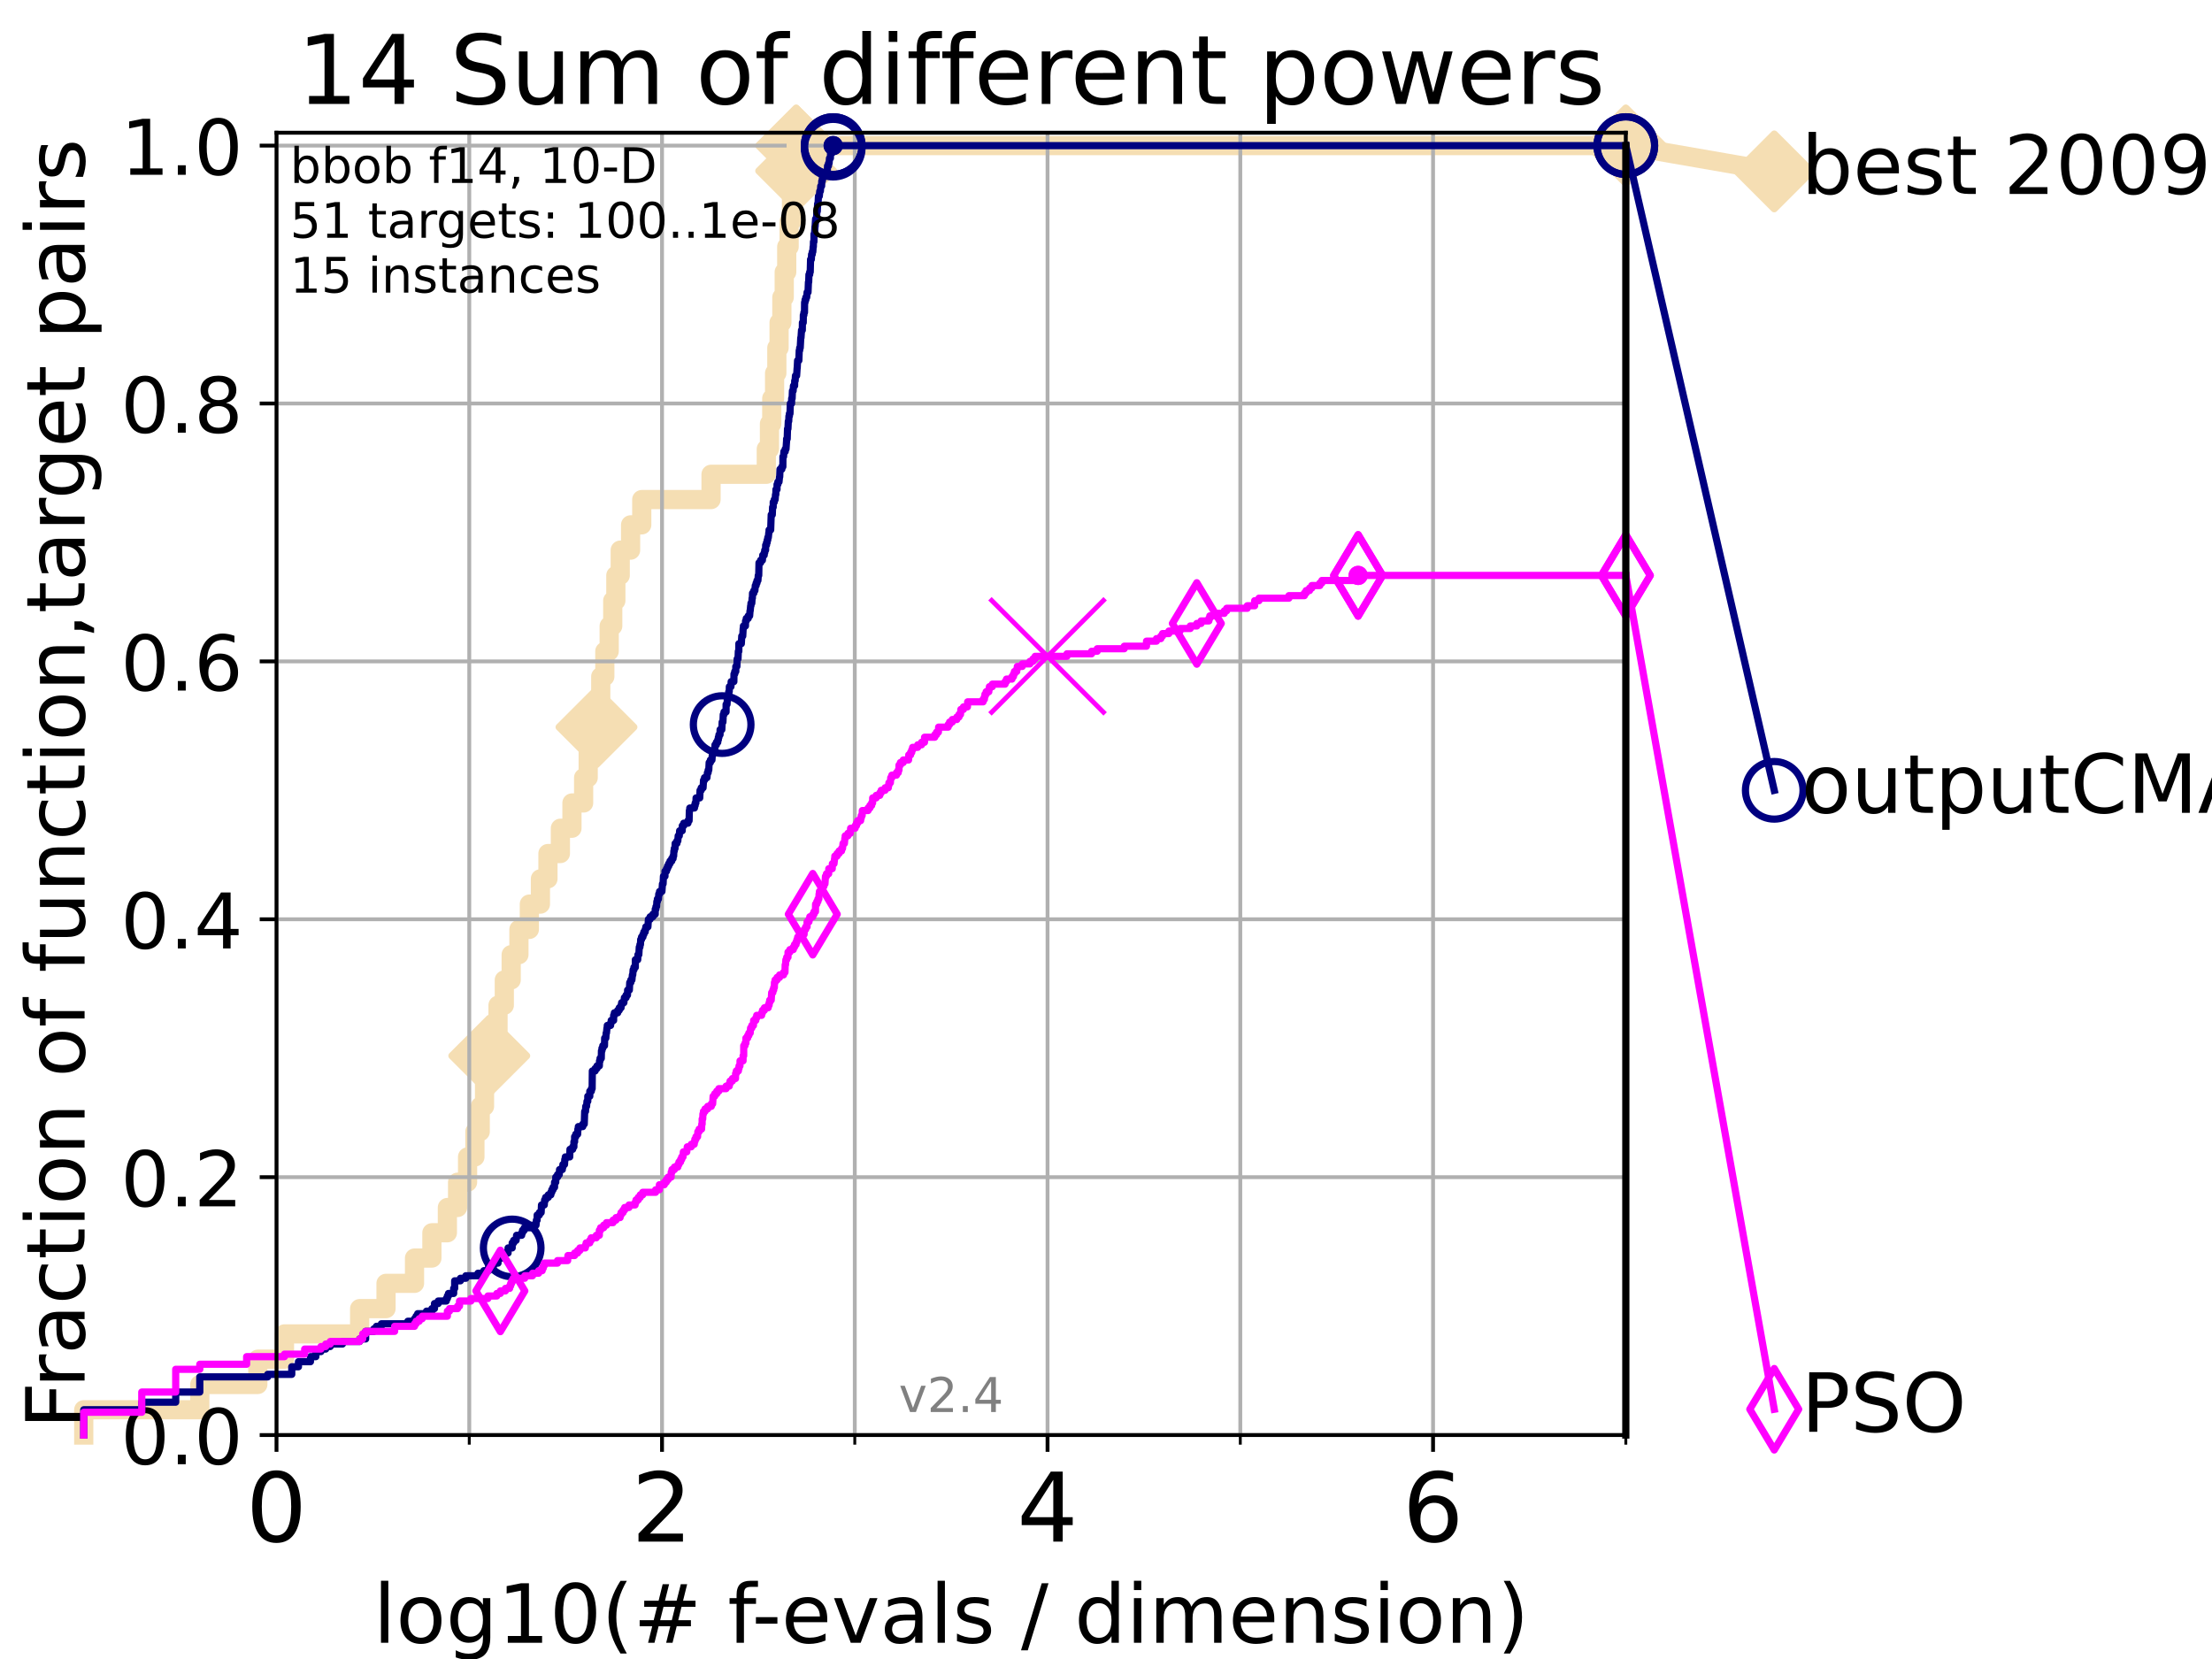 <?xml version="1.0" encoding="utf-8" standalone="no"?>
<!DOCTYPE svg PUBLIC "-//W3C//DTD SVG 1.1//EN"
  "http://www.w3.org/Graphics/SVG/1.1/DTD/svg11.dtd">
<!-- Created with matplotlib (https://matplotlib.org/) -->
<svg height="345.6pt" version="1.1" viewBox="0 0 460.8 345.6" width="460.8pt" xmlns="http://www.w3.org/2000/svg" xmlns:xlink="http://www.w3.org/1999/xlink">
 <defs>
  <style type="text/css">*{stroke-linecap:butt;stroke-linejoin:round;}</style>
 </defs>
 <g id="figure_1">
  <g id="patch_1">
   <path d="M 0 345.6 
L 460.8 345.6 
L 460.8 0 
L 0 0 
z
" style="fill:#ffffff;"/>
  </g>
  <g id="axes_1">
   <g id="patch_2">
    <path d="M 57.6 298.944 
L 338.688 298.944 
L 338.688 27.648 
L 57.6 27.648 
z
" style="fill:#ffffff;"/>
   </g>
   <g id="line2d_1">
    <path d="M 17.445 298.944 
L 17.445 293.677 
L 41.621 293.677 
L 41.621 288.41 
L 53.709 288.41 
L 53.709 283.143 
L 59.262 283.143 
L 59.262 277.877 
L 74.922 277.877 
L 74.922 272.61 
L 80.416 272.61 
L 80.416 267.343 
L 86.351 267.343 
L 86.351 262.076 
L 89.973 262.076 
L 89.973 256.809 
L 93.197 256.809 
L 93.197 251.542 
L 95.327 251.542 
L 95.327 246.275 
L 97.403 246.275 
L 97.403 241.009 
L 98.935 241.009 
L 98.935 235.742 
L 100.04 235.742 
L 100.04 230.475 
L 100.935 230.475 
L 100.935 225.208 
L 101.924 225.208 
L 101.924 219.941 
L 102.729 219.941 
L 102.729 214.674 
L 103.747 214.674 
L 103.747 209.407 
L 105.057 209.407 
L 105.057 204.141 
L 106.489 204.141 
L 106.489 198.874 
L 108.103 198.874 
L 108.103 193.607 
L 110.274 193.607 
L 110.274 188.34 
L 112.581 188.34 
L 112.581 183.073 
L 114.148 183.073 
L 114.148 177.806 
L 116.739 177.806 
L 116.739 172.539 
L 119.148 172.539 
L 119.148 167.272 
L 121.579 167.272 
L 121.579 162.006 
L 122.531 162.006 
L 122.531 156.739 
L 123.474 156.739 
L 123.474 151.472 
L 124.255 151.472 
L 124.255 146.205 
L 125.147 146.205 
L 125.147 140.938 
L 125.996 140.938 
L 125.996 135.671 
L 126.905 135.671 
L 126.905 130.404 
L 127.643 130.404 
L 127.643 125.138 
L 128.291 125.138 
L 128.291 119.871 
L 129.205 119.871 
L 129.205 114.604 
L 131.364 114.604 
L 131.364 109.337 
L 133.689 109.337 
L 133.689 104.07 
L 148.123 104.07 
L 148.123 98.803 
L 159.633 98.803 
L 159.633 93.536 
L 160.293 93.536 
L 160.293 88.27 
L 160.77 88.27 
L 160.77 83.003 
L 161.361 83.003 
L 161.361 77.736 
L 161.828 77.736 
L 161.828 72.469 
L 162.295 72.469 
L 162.295 67.202 
L 162.875 67.202 
L 162.875 61.935 
L 163.368 61.935 
L 163.368 56.668 
L 163.891 56.668 
L 163.891 51.402 
L 164.391 51.402 
L 164.391 46.135 
L 164.881 46.135 
L 164.881 40.868 
L 165.371 40.868 
L 165.371 35.601 
L 165.859 35.601 
L 165.859 30.334 
L 338.688 30.334 
" style="fill:none;stroke:#f5deb3;stroke-linecap:square;stroke-width:4;"/>
   </g>
   <g id="line2d_2">
    <defs>
     <path d="M -0 7.778 
L 7.778 0 
L 0 -7.778 
L -7.778 -0 
z
" id="md98a120d25" style="stroke:#f5deb3;stroke-linejoin:miter;stroke-width:1.5;"/>
    </defs>
    <g>
     <use style="fill:#f5deb3;stroke:#f5deb3;stroke-linejoin:miter;stroke-width:1.5;" x="101.924" xlink:href="#md98a120d25" y="219.941"/>
     <use style="fill:#f5deb3;stroke:#f5deb3;stroke-linejoin:miter;stroke-width:1.5;" x="124.255" xlink:href="#md98a120d25" y="151.472"/>
     <use style="fill:#f5deb3;stroke:#f5deb3;stroke-linejoin:miter;stroke-width:1.5;" x="165.859" xlink:href="#md98a120d25" y="35.601"/>
     <use style="fill:#f5deb3;stroke:#f5deb3;stroke-linejoin:miter;stroke-width:1.5;" x="165.859" xlink:href="#md98a120d25" y="30.334"/>
     <use style="fill:#f5deb3;stroke:#f5deb3;stroke-linejoin:miter;stroke-width:1.5;" x="165.859" xlink:href="#md98a120d25" y="30.334"/>
     <use style="fill:#f5deb3;stroke:#f5deb3;stroke-linejoin:miter;stroke-width:1.5;" x="338.688" xlink:href="#md98a120d25" y="30.334"/>
    </g>
   </g>
   <g id="line2d_3">
    <path style="fill:none;stroke:#f5deb3;stroke-linecap:square;stroke-width:4;"/>
    <g/>
   </g>
   <g id="line2d_4">
    <path d="M 338.688 30.334 
L 369.608 35.706 
" style="fill:none;stroke:#f5deb3;stroke-linecap:square;stroke-width:4;"/>
    <g>
     <use style="fill:#f5deb3;stroke:#f5deb3;stroke-linejoin:miter;stroke-width:1.5;" x="338.688" xlink:href="#md98a120d25" y="30.334"/>
     <use style="fill:#f5deb3;stroke:#f5deb3;stroke-linejoin:miter;stroke-width:1.5;" x="369.608" xlink:href="#md98a120d25" y="35.706"/>
    </g>
   </g>
   <g id="matplotlib.axis_1">
    <g id="xtick_1">
     <g id="line2d_5">
      <path clip-path="url(#p6cf956941e)" d="M 57.6 298.944 
L 57.6 27.648 
" style="fill:none;stroke:#b0b0b0;stroke-linecap:square;stroke-width:0.8;"/>
     </g>
     <g id="line2d_6">
      <defs>
       <path d="M 0 0 
L 0 3.5 
" id="m1f29d763a9" style="stroke:#000000;stroke-width:0.8;"/>
      </defs>
      <g>
       <use style="stroke:#000000;stroke-width:0.8;" x="57.6" xlink:href="#m1f29d763a9" y="298.944"/>
      </g>
     </g>
     <g id="text_1">
      <!-- 0 -->
      <g transform="translate(51.237 321.141)scale(0.2 -0.2)">
       <defs>
        <path d="M 31.781 66.406 
Q 24.172 66.406 20.328 58.906 
Q 16.5 51.422 16.5 36.375 
Q 16.5 21.391 20.328 13.891 
Q 24.172 6.391 31.781 6.391 
Q 39.453 6.391 43.281 13.891 
Q 47.125 21.391 47.125 36.375 
Q 47.125 51.422 43.281 58.906 
Q 39.453 66.406 31.781 66.406 
z
M 31.781 74.219 
Q 44.047 74.219 50.516 64.516 
Q 56.984 54.828 56.984 36.375 
Q 56.984 17.969 50.516 8.266 
Q 44.047 -1.422 31.781 -1.422 
Q 19.531 -1.422 13.062 8.266 
Q 6.594 17.969 6.594 36.375 
Q 6.594 54.828 13.062 64.516 
Q 19.531 74.219 31.781 74.219 
z
" id="DejaVuSans-48"/>
       </defs>
       <use xlink:href="#DejaVuSans-48"/>
      </g>
     </g>
    </g>
    <g id="xtick_2">
     <g id="line2d_7">
      <path clip-path="url(#p6cf956941e)" d="M 137.911 298.944 
L 137.911 27.648 
" style="fill:none;stroke:#b0b0b0;stroke-linecap:square;stroke-width:0.8;"/>
     </g>
     <g id="line2d_8">
      <g>
       <use style="stroke:#000000;stroke-width:0.8;" x="137.911" xlink:href="#m1f29d763a9" y="298.944"/>
      </g>
     </g>
     <g id="text_2">
      <!-- 2 -->
      <g transform="translate(131.548 321.141)scale(0.2 -0.2)">
       <defs>
        <path d="M 19.188 8.297 
L 53.609 8.297 
L 53.609 0 
L 7.328 0 
L 7.328 8.297 
Q 12.938 14.109 22.625 23.891 
Q 32.328 33.688 34.812 36.531 
Q 39.547 41.844 41.422 45.531 
Q 43.312 49.219 43.312 52.781 
Q 43.312 58.594 39.234 62.25 
Q 35.156 65.922 28.609 65.922 
Q 23.969 65.922 18.812 64.312 
Q 13.672 62.703 7.812 59.422 
L 7.812 69.391 
Q 13.766 71.781 18.938 73 
Q 24.125 74.219 28.422 74.219 
Q 39.75 74.219 46.484 68.547 
Q 53.219 62.891 53.219 53.422 
Q 53.219 48.922 51.531 44.891 
Q 49.859 40.875 45.406 35.406 
Q 44.188 33.984 37.641 27.219 
Q 31.109 20.453 19.188 8.297 
z
" id="DejaVuSans-50"/>
       </defs>
       <use xlink:href="#DejaVuSans-50"/>
      </g>
     </g>
    </g>
    <g id="xtick_3">
     <g id="line2d_9">
      <path clip-path="url(#p6cf956941e)" d="M 218.222 298.944 
L 218.222 27.648 
" style="fill:none;stroke:#b0b0b0;stroke-linecap:square;stroke-width:0.8;"/>
     </g>
     <g id="line2d_10">
      <g>
       <use style="stroke:#000000;stroke-width:0.8;" x="218.222" xlink:href="#m1f29d763a9" y="298.944"/>
      </g>
     </g>
     <g id="text_3">
      <!-- 4 -->
      <g transform="translate(211.859 321.141)scale(0.2 -0.2)">
       <defs>
        <path d="M 37.797 64.312 
L 12.891 25.391 
L 37.797 25.391 
z
M 35.203 72.906 
L 47.609 72.906 
L 47.609 25.391 
L 58.016 25.391 
L 58.016 17.188 
L 47.609 17.188 
L 47.609 0 
L 37.797 0 
L 37.797 17.188 
L 4.891 17.188 
L 4.891 26.703 
z
" id="DejaVuSans-52"/>
       </defs>
       <use xlink:href="#DejaVuSans-52"/>
      </g>
     </g>
    </g>
    <g id="xtick_4">
     <g id="line2d_11">
      <path clip-path="url(#p6cf956941e)" d="M 298.533 298.944 
L 298.533 27.648 
" style="fill:none;stroke:#b0b0b0;stroke-linecap:square;stroke-width:0.8;"/>
     </g>
     <g id="line2d_12">
      <g>
       <use style="stroke:#000000;stroke-width:0.8;" x="298.533" xlink:href="#m1f29d763a9" y="298.944"/>
      </g>
     </g>
     <g id="text_4">
      <!-- 6 -->
      <g transform="translate(292.17 321.141)scale(0.2 -0.2)">
       <defs>
        <path d="M 33.016 40.375 
Q 26.375 40.375 22.484 35.828 
Q 18.609 31.297 18.609 23.391 
Q 18.609 15.531 22.484 10.953 
Q 26.375 6.391 33.016 6.391 
Q 39.656 6.391 43.531 10.953 
Q 47.406 15.531 47.406 23.391 
Q 47.406 31.297 43.531 35.828 
Q 39.656 40.375 33.016 40.375 
z
M 52.594 71.297 
L 52.594 62.312 
Q 48.875 64.062 45.094 64.984 
Q 41.312 65.922 37.594 65.922 
Q 27.828 65.922 22.672 59.328 
Q 17.531 52.734 16.797 39.406 
Q 19.672 43.656 24.016 45.922 
Q 28.375 48.188 33.594 48.188 
Q 44.578 48.188 50.953 41.516 
Q 57.328 34.859 57.328 23.391 
Q 57.328 12.156 50.688 5.359 
Q 44.047 -1.422 33.016 -1.422 
Q 20.359 -1.422 13.672 8.266 
Q 6.984 17.969 6.984 36.375 
Q 6.984 53.656 15.188 63.938 
Q 23.391 74.219 37.203 74.219 
Q 40.922 74.219 44.703 73.484 
Q 48.484 72.75 52.594 71.297 
z
" id="DejaVuSans-54"/>
       </defs>
       <use xlink:href="#DejaVuSans-54"/>
      </g>
     </g>
    </g>
    <g id="xtick_5">
     <g id="line2d_13">
      <path clip-path="url(#p6cf956941e)" d="M 97.755 298.944 
L 97.755 27.648 
" style="fill:none;stroke:#b0b0b0;stroke-linecap:square;stroke-width:0.8;"/>
     </g>
     <g id="line2d_14">
      <defs>
       <path d="M 0 0 
L 0 2 
" id="md2997587ba" style="stroke:#000000;stroke-width:0.6;"/>
      </defs>
      <g>
       <use style="stroke:#000000;stroke-width:0.6;" x="97.755" xlink:href="#md2997587ba" y="298.944"/>
      </g>
     </g>
    </g>
    <g id="xtick_6">
     <g id="line2d_15">
      <path clip-path="url(#p6cf956941e)" d="M 178.066 298.944 
L 178.066 27.648 
" style="fill:none;stroke:#b0b0b0;stroke-linecap:square;stroke-width:0.8;"/>
     </g>
     <g id="line2d_16">
      <g>
       <use style="stroke:#000000;stroke-width:0.6;" x="178.066" xlink:href="#md2997587ba" y="298.944"/>
      </g>
     </g>
    </g>
    <g id="xtick_7">
     <g id="line2d_17">
      <path clip-path="url(#p6cf956941e)" d="M 258.377 298.944 
L 258.377 27.648 
" style="fill:none;stroke:#b0b0b0;stroke-linecap:square;stroke-width:0.8;"/>
     </g>
     <g id="line2d_18">
      <g>
       <use style="stroke:#000000;stroke-width:0.6;" x="258.377" xlink:href="#md2997587ba" y="298.944"/>
      </g>
     </g>
    </g>
    <g id="xtick_8">
     <g id="line2d_19">
      <path clip-path="url(#p6cf956941e)" d="M 338.688 298.944 
L 338.688 27.648 
" style="fill:none;stroke:#b0b0b0;stroke-linecap:square;stroke-width:0.8;"/>
     </g>
     <g id="line2d_20">
      <g>
       <use style="stroke:#000000;stroke-width:0.6;" x="338.688" xlink:href="#md2997587ba" y="298.944"/>
      </g>
     </g>
    </g>
    <g id="text_5">
     <!-- log10(# f-evals / dimension) -->
     <g transform="translate(77.764 342.218)scale(0.17 -0.17)">
      <defs>
       <path d="M 9.422 75.984 
L 18.406 75.984 
L 18.406 0 
L 9.422 0 
z
" id="DejaVuSans-108"/>
       <path d="M 30.609 48.391 
Q 23.391 48.391 19.188 42.75 
Q 14.984 37.109 14.984 27.297 
Q 14.984 17.484 19.156 11.844 
Q 23.344 6.203 30.609 6.203 
Q 37.797 6.203 41.984 11.859 
Q 46.188 17.531 46.188 27.297 
Q 46.188 37.016 41.984 42.703 
Q 37.797 48.391 30.609 48.391 
z
M 30.609 56 
Q 42.328 56 49.016 48.375 
Q 55.719 40.766 55.719 27.297 
Q 55.719 13.875 49.016 6.219 
Q 42.328 -1.422 30.609 -1.422 
Q 18.844 -1.422 12.172 6.219 
Q 5.516 13.875 5.516 27.297 
Q 5.516 40.766 12.172 48.375 
Q 18.844 56 30.609 56 
z
" id="DejaVuSans-111"/>
       <path d="M 45.406 27.984 
Q 45.406 37.75 41.375 43.109 
Q 37.359 48.484 30.078 48.484 
Q 22.859 48.484 18.828 43.109 
Q 14.797 37.75 14.797 27.984 
Q 14.797 18.266 18.828 12.891 
Q 22.859 7.516 30.078 7.516 
Q 37.359 7.516 41.375 12.891 
Q 45.406 18.266 45.406 27.984 
z
M 54.391 6.781 
Q 54.391 -7.172 48.188 -13.984 
Q 42 -20.797 29.203 -20.797 
Q 24.469 -20.797 20.266 -20.094 
Q 16.062 -19.391 12.109 -17.922 
L 12.109 -9.188 
Q 16.062 -11.328 19.922 -12.344 
Q 23.781 -13.375 27.781 -13.375 
Q 36.625 -13.375 41.016 -8.766 
Q 45.406 -4.156 45.406 5.172 
L 45.406 9.625 
Q 42.625 4.781 38.281 2.391 
Q 33.938 0 27.875 0 
Q 17.828 0 11.672 7.656 
Q 5.516 15.328 5.516 27.984 
Q 5.516 40.672 11.672 48.328 
Q 17.828 56 27.875 56 
Q 33.938 56 38.281 53.609 
Q 42.625 51.219 45.406 46.391 
L 45.406 54.688 
L 54.391 54.688 
z
" id="DejaVuSans-103"/>
       <path d="M 12.406 8.297 
L 28.516 8.297 
L 28.516 63.922 
L 10.984 60.406 
L 10.984 69.391 
L 28.422 72.906 
L 38.281 72.906 
L 38.281 8.297 
L 54.391 8.297 
L 54.391 0 
L 12.406 0 
z
" id="DejaVuSans-49"/>
       <path d="M 31 75.875 
Q 24.469 64.656 21.281 53.656 
Q 18.109 42.672 18.109 31.391 
Q 18.109 20.125 21.312 9.062 
Q 24.516 -2 31 -13.188 
L 23.188 -13.188 
Q 15.875 -1.703 12.234 9.375 
Q 8.594 20.453 8.594 31.391 
Q 8.594 42.281 12.203 53.312 
Q 15.828 64.359 23.188 75.875 
z
" id="DejaVuSans-40"/>
       <path d="M 51.125 44 
L 36.922 44 
L 32.812 27.688 
L 47.125 27.688 
z
M 43.797 71.781 
L 38.719 51.516 
L 52.984 51.516 
L 58.109 71.781 
L 65.922 71.781 
L 60.891 51.516 
L 76.125 51.516 
L 76.125 44 
L 58.984 44 
L 54.984 27.688 
L 70.516 27.688 
L 70.516 20.219 
L 53.078 20.219 
L 48 0 
L 40.188 0 
L 45.219 20.219 
L 30.906 20.219 
L 25.875 0 
L 18.016 0 
L 23.094 20.219 
L 7.719 20.219 
L 7.719 27.688 
L 24.906 27.688 
L 29 44 
L 13.281 44 
L 13.281 51.516 
L 30.906 51.516 
L 35.891 71.781 
z
" id="DejaVuSans-35"/>
       <path id="DejaVuSans-32"/>
       <path d="M 37.109 75.984 
L 37.109 68.5 
L 28.516 68.5 
Q 23.688 68.5 21.797 66.547 
Q 19.922 64.594 19.922 59.516 
L 19.922 54.688 
L 34.719 54.688 
L 34.719 47.703 
L 19.922 47.703 
L 19.922 0 
L 10.891 0 
L 10.891 47.703 
L 2.297 47.703 
L 2.297 54.688 
L 10.891 54.688 
L 10.891 58.5 
Q 10.891 67.625 15.141 71.797 
Q 19.391 75.984 28.609 75.984 
z
" id="DejaVuSans-102"/>
       <path d="M 4.891 31.391 
L 31.203 31.391 
L 31.203 23.391 
L 4.891 23.391 
z
" id="DejaVuSans-45"/>
       <path d="M 56.203 29.594 
L 56.203 25.203 
L 14.891 25.203 
Q 15.484 15.922 20.484 11.062 
Q 25.484 6.203 34.422 6.203 
Q 39.594 6.203 44.453 7.469 
Q 49.312 8.734 54.109 11.281 
L 54.109 2.781 
Q 49.266 0.734 44.188 -0.344 
Q 39.109 -1.422 33.891 -1.422 
Q 20.797 -1.422 13.156 6.188 
Q 5.516 13.812 5.516 26.812 
Q 5.516 40.234 12.766 48.109 
Q 20.016 56 32.328 56 
Q 43.359 56 49.781 48.891 
Q 56.203 41.797 56.203 29.594 
z
M 47.219 32.234 
Q 47.125 39.594 43.094 43.984 
Q 39.062 48.391 32.422 48.391 
Q 24.906 48.391 20.391 44.141 
Q 15.875 39.891 15.188 32.172 
z
" id="DejaVuSans-101"/>
       <path d="M 2.984 54.688 
L 12.5 54.688 
L 29.594 8.797 
L 46.688 54.688 
L 56.203 54.688 
L 35.688 0 
L 23.484 0 
z
" id="DejaVuSans-118"/>
       <path d="M 34.281 27.484 
Q 23.391 27.484 19.188 25 
Q 14.984 22.516 14.984 16.5 
Q 14.984 11.719 18.141 8.906 
Q 21.297 6.109 26.703 6.109 
Q 34.188 6.109 38.703 11.406 
Q 43.219 16.703 43.219 25.484 
L 43.219 27.484 
z
M 52.203 31.203 
L 52.203 0 
L 43.219 0 
L 43.219 8.297 
Q 40.141 3.328 35.547 0.953 
Q 30.953 -1.422 24.312 -1.422 
Q 15.922 -1.422 10.953 3.297 
Q 6 8.016 6 15.922 
Q 6 25.141 12.172 29.828 
Q 18.359 34.516 30.609 34.516 
L 43.219 34.516 
L 43.219 35.406 
Q 43.219 41.609 39.141 45 
Q 35.062 48.391 27.688 48.391 
Q 23 48.391 18.547 47.266 
Q 14.109 46.141 10.016 43.891 
L 10.016 52.203 
Q 14.938 54.109 19.578 55.047 
Q 24.219 56 28.609 56 
Q 40.484 56 46.344 49.844 
Q 52.203 43.703 52.203 31.203 
z
" id="DejaVuSans-97"/>
       <path d="M 44.281 53.078 
L 44.281 44.578 
Q 40.484 46.531 36.375 47.5 
Q 32.281 48.484 27.875 48.484 
Q 21.188 48.484 17.844 46.438 
Q 14.5 44.391 14.5 40.281 
Q 14.5 37.156 16.891 35.375 
Q 19.281 33.594 26.516 31.984 
L 29.594 31.297 
Q 39.156 29.25 43.188 25.516 
Q 47.219 21.781 47.219 15.094 
Q 47.219 7.469 41.188 3.016 
Q 35.156 -1.422 24.609 -1.422 
Q 20.219 -1.422 15.453 -0.562 
Q 10.688 0.297 5.422 2 
L 5.422 11.281 
Q 10.406 8.688 15.234 7.391 
Q 20.062 6.109 24.812 6.109 
Q 31.156 6.109 34.562 8.281 
Q 37.984 10.453 37.984 14.406 
Q 37.984 18.062 35.516 20.016 
Q 33.062 21.969 24.703 23.781 
L 21.578 24.516 
Q 13.234 26.266 9.516 29.906 
Q 5.812 33.547 5.812 39.891 
Q 5.812 47.609 11.281 51.797 
Q 16.75 56 26.812 56 
Q 31.781 56 36.172 55.266 
Q 40.578 54.547 44.281 53.078 
z
" id="DejaVuSans-115"/>
       <path d="M 25.391 72.906 
L 33.688 72.906 
L 8.297 -9.281 
L 0 -9.281 
z
" id="DejaVuSans-47"/>
       <path d="M 45.406 46.391 
L 45.406 75.984 
L 54.391 75.984 
L 54.391 0 
L 45.406 0 
L 45.406 8.203 
Q 42.578 3.328 38.25 0.953 
Q 33.938 -1.422 27.875 -1.422 
Q 17.969 -1.422 11.734 6.484 
Q 5.516 14.406 5.516 27.297 
Q 5.516 40.188 11.734 48.094 
Q 17.969 56 27.875 56 
Q 33.938 56 38.25 53.625 
Q 42.578 51.266 45.406 46.391 
z
M 14.797 27.297 
Q 14.797 17.391 18.875 11.75 
Q 22.953 6.109 30.078 6.109 
Q 37.203 6.109 41.297 11.75 
Q 45.406 17.391 45.406 27.297 
Q 45.406 37.203 41.297 42.844 
Q 37.203 48.484 30.078 48.484 
Q 22.953 48.484 18.875 42.844 
Q 14.797 37.203 14.797 27.297 
z
" id="DejaVuSans-100"/>
       <path d="M 9.422 54.688 
L 18.406 54.688 
L 18.406 0 
L 9.422 0 
z
M 9.422 75.984 
L 18.406 75.984 
L 18.406 64.594 
L 9.422 64.594 
z
" id="DejaVuSans-105"/>
       <path d="M 52 44.188 
Q 55.375 50.25 60.062 53.125 
Q 64.75 56 71.094 56 
Q 79.641 56 84.281 50.016 
Q 88.922 44.047 88.922 33.016 
L 88.922 0 
L 79.891 0 
L 79.891 32.719 
Q 79.891 40.578 77.094 44.375 
Q 74.312 48.188 68.609 48.188 
Q 61.625 48.188 57.562 43.547 
Q 53.516 38.922 53.516 30.906 
L 53.516 0 
L 44.484 0 
L 44.484 32.719 
Q 44.484 40.625 41.703 44.406 
Q 38.922 48.188 33.109 48.188 
Q 26.219 48.188 22.156 43.531 
Q 18.109 38.875 18.109 30.906 
L 18.109 0 
L 9.078 0 
L 9.078 54.688 
L 18.109 54.688 
L 18.109 46.188 
Q 21.188 51.219 25.484 53.609 
Q 29.781 56 35.688 56 
Q 41.656 56 45.828 52.969 
Q 50 49.953 52 44.188 
z
" id="DejaVuSans-109"/>
       <path d="M 54.891 33.016 
L 54.891 0 
L 45.906 0 
L 45.906 32.719 
Q 45.906 40.484 42.875 44.328 
Q 39.844 48.188 33.797 48.188 
Q 26.516 48.188 22.312 43.547 
Q 18.109 38.922 18.109 30.906 
L 18.109 0 
L 9.078 0 
L 9.078 54.688 
L 18.109 54.688 
L 18.109 46.188 
Q 21.344 51.125 25.703 53.562 
Q 30.078 56 35.797 56 
Q 45.219 56 50.047 50.172 
Q 54.891 44.344 54.891 33.016 
z
" id="DejaVuSans-110"/>
       <path d="M 8.016 75.875 
L 15.828 75.875 
Q 23.141 64.359 26.781 53.312 
Q 30.422 42.281 30.422 31.391 
Q 30.422 20.453 26.781 9.375 
Q 23.141 -1.703 15.828 -13.188 
L 8.016 -13.188 
Q 14.5 -2 17.703 9.062 
Q 20.906 20.125 20.906 31.391 
Q 20.906 42.672 17.703 53.656 
Q 14.5 64.656 8.016 75.875 
z
" id="DejaVuSans-41"/>
      </defs>
      <use xlink:href="#DejaVuSans-108"/>
      <use x="27.783" xlink:href="#DejaVuSans-111"/>
      <use x="88.965" xlink:href="#DejaVuSans-103"/>
      <use x="152.441" xlink:href="#DejaVuSans-49"/>
      <use x="216.064" xlink:href="#DejaVuSans-48"/>
      <use x="279.688" xlink:href="#DejaVuSans-40"/>
      <use x="318.701" xlink:href="#DejaVuSans-35"/>
      <use x="402.49" xlink:href="#DejaVuSans-32"/>
      <use x="434.277" xlink:href="#DejaVuSans-102"/>
      <use x="463.982" xlink:href="#DejaVuSans-45"/>
      <use x="500.066" xlink:href="#DejaVuSans-101"/>
      <use x="561.59" xlink:href="#DejaVuSans-118"/>
      <use x="620.77" xlink:href="#DejaVuSans-97"/>
      <use x="682.049" xlink:href="#DejaVuSans-108"/>
      <use x="709.832" xlink:href="#DejaVuSans-115"/>
      <use x="761.932" xlink:href="#DejaVuSans-32"/>
      <use x="793.719" xlink:href="#DejaVuSans-47"/>
      <use x="827.41" xlink:href="#DejaVuSans-32"/>
      <use x="859.197" xlink:href="#DejaVuSans-100"/>
      <use x="922.674" xlink:href="#DejaVuSans-105"/>
      <use x="950.457" xlink:href="#DejaVuSans-109"/>
      <use x="1047.869" xlink:href="#DejaVuSans-101"/>
      <use x="1109.393" xlink:href="#DejaVuSans-110"/>
      <use x="1172.771" xlink:href="#DejaVuSans-115"/>
      <use x="1224.871" xlink:href="#DejaVuSans-105"/>
      <use x="1252.654" xlink:href="#DejaVuSans-111"/>
      <use x="1313.836" xlink:href="#DejaVuSans-110"/>
      <use x="1377.215" xlink:href="#DejaVuSans-41"/>
     </g>
    </g>
   </g>
   <g id="matplotlib.axis_2">
    <g id="ytick_1">
     <g id="line2d_21">
      <path clip-path="url(#p6cf956941e)" d="M 57.6 298.944 
L 338.688 298.944 
" style="fill:none;stroke:#b0b0b0;stroke-linecap:square;stroke-width:0.8;"/>
     </g>
     <g id="line2d_22">
      <defs>
       <path d="M 0 0 
L -3.5 0 
" id="me7698b6c2d" style="stroke:#000000;stroke-width:0.8;"/>
      </defs>
      <g>
       <use style="stroke:#000000;stroke-width:0.8;" x="57.6" xlink:href="#me7698b6c2d" y="298.944"/>
      </g>
     </g>
     <g id="text_6">
      <!-- 0.0 -->
      <g transform="translate(25.155 305.023)scale(0.16 -0.16)">
       <defs>
        <path d="M 10.688 12.406 
L 21 12.406 
L 21 0 
L 10.688 0 
z
" id="DejaVuSans-46"/>
       </defs>
       <use xlink:href="#DejaVuSans-48"/>
       <use x="63.623" xlink:href="#DejaVuSans-46"/>
       <use x="95.41" xlink:href="#DejaVuSans-48"/>
      </g>
     </g>
    </g>
    <g id="ytick_2">
     <g id="line2d_23">
      <path clip-path="url(#p6cf956941e)" d="M 57.6 245.222 
L 338.688 245.222 
" style="fill:none;stroke:#b0b0b0;stroke-linecap:square;stroke-width:0.8;"/>
     </g>
     <g id="line2d_24">
      <g>
       <use style="stroke:#000000;stroke-width:0.8;" x="57.6" xlink:href="#me7698b6c2d" y="245.222"/>
      </g>
     </g>
     <g id="text_7">
      <!-- 0.2 -->
      <g transform="translate(25.155 251.301)scale(0.16 -0.16)">
       <use xlink:href="#DejaVuSans-48"/>
       <use x="63.623" xlink:href="#DejaVuSans-46"/>
       <use x="95.41" xlink:href="#DejaVuSans-50"/>
      </g>
     </g>
    </g>
    <g id="ytick_3">
     <g id="line2d_25">
      <path clip-path="url(#p6cf956941e)" d="M 57.6 191.5 
L 338.688 191.5 
" style="fill:none;stroke:#b0b0b0;stroke-linecap:square;stroke-width:0.8;"/>
     </g>
     <g id="line2d_26">
      <g>
       <use style="stroke:#000000;stroke-width:0.8;" x="57.6" xlink:href="#me7698b6c2d" y="191.5"/>
      </g>
     </g>
     <g id="text_8">
      <!-- 0.4 -->
      <g transform="translate(25.155 197.579)scale(0.16 -0.16)">
       <use xlink:href="#DejaVuSans-48"/>
       <use x="63.623" xlink:href="#DejaVuSans-46"/>
       <use x="95.41" xlink:href="#DejaVuSans-52"/>
      </g>
     </g>
    </g>
    <g id="ytick_4">
     <g id="line2d_27">
      <path clip-path="url(#p6cf956941e)" d="M 57.6 137.778 
L 338.688 137.778 
" style="fill:none;stroke:#b0b0b0;stroke-linecap:square;stroke-width:0.8;"/>
     </g>
     <g id="line2d_28">
      <g>
       <use style="stroke:#000000;stroke-width:0.8;" x="57.6" xlink:href="#me7698b6c2d" y="137.778"/>
      </g>
     </g>
     <g id="text_9">
      <!-- 0.6 -->
      <g transform="translate(25.155 143.857)scale(0.16 -0.16)">
       <use xlink:href="#DejaVuSans-48"/>
       <use x="63.623" xlink:href="#DejaVuSans-46"/>
       <use x="95.41" xlink:href="#DejaVuSans-54"/>
      </g>
     </g>
    </g>
    <g id="ytick_5">
     <g id="line2d_29">
      <path clip-path="url(#p6cf956941e)" d="M 57.6 84.056 
L 338.688 84.056 
" style="fill:none;stroke:#b0b0b0;stroke-linecap:square;stroke-width:0.8;"/>
     </g>
     <g id="line2d_30">
      <g>
       <use style="stroke:#000000;stroke-width:0.8;" x="57.6" xlink:href="#me7698b6c2d" y="84.056"/>
      </g>
     </g>
     <g id="text_10">
      <!-- 0.8 -->
      <g transform="translate(25.155 90.135)scale(0.16 -0.16)">
       <defs>
        <path d="M 31.781 34.625 
Q 24.75 34.625 20.719 30.859 
Q 16.703 27.094 16.703 20.516 
Q 16.703 13.922 20.719 10.156 
Q 24.75 6.391 31.781 6.391 
Q 38.812 6.391 42.859 10.172 
Q 46.922 13.969 46.922 20.516 
Q 46.922 27.094 42.891 30.859 
Q 38.875 34.625 31.781 34.625 
z
M 21.922 38.812 
Q 15.578 40.375 12.031 44.719 
Q 8.5 49.078 8.5 55.328 
Q 8.5 64.062 14.719 69.141 
Q 20.953 74.219 31.781 74.219 
Q 42.672 74.219 48.875 69.141 
Q 55.078 64.062 55.078 55.328 
Q 55.078 49.078 51.531 44.719 
Q 48 40.375 41.703 38.812 
Q 48.828 37.156 52.797 32.312 
Q 56.781 27.484 56.781 20.516 
Q 56.781 9.906 50.312 4.234 
Q 43.844 -1.422 31.781 -1.422 
Q 19.734 -1.422 13.25 4.234 
Q 6.781 9.906 6.781 20.516 
Q 6.781 27.484 10.781 32.312 
Q 14.797 37.156 21.922 38.812 
z
M 18.312 54.391 
Q 18.312 48.734 21.844 45.562 
Q 25.391 42.391 31.781 42.391 
Q 38.141 42.391 41.719 45.562 
Q 45.312 48.734 45.312 54.391 
Q 45.312 60.062 41.719 63.234 
Q 38.141 66.406 31.781 66.406 
Q 25.391 66.406 21.844 63.234 
Q 18.312 60.062 18.312 54.391 
z
" id="DejaVuSans-56"/>
       </defs>
       <use xlink:href="#DejaVuSans-48"/>
       <use x="63.623" xlink:href="#DejaVuSans-46"/>
       <use x="95.41" xlink:href="#DejaVuSans-56"/>
      </g>
     </g>
    </g>
    <g id="ytick_6">
     <g id="line2d_31">
      <path clip-path="url(#p6cf956941e)" d="M 57.6 30.334 
L 338.688 30.334 
" style="fill:none;stroke:#b0b0b0;stroke-linecap:square;stroke-width:0.8;"/>
     </g>
     <g id="line2d_32">
      <g>
       <use style="stroke:#000000;stroke-width:0.8;" x="57.6" xlink:href="#me7698b6c2d" y="30.334"/>
      </g>
     </g>
     <g id="text_11">
      <!-- 1.0 -->
      <g transform="translate(25.155 36.413)scale(0.16 -0.16)">
       <use xlink:href="#DejaVuSans-49"/>
       <use x="63.623" xlink:href="#DejaVuSans-46"/>
       <use x="95.41" xlink:href="#DejaVuSans-48"/>
      </g>
     </g>
    </g>
    <g id="text_12">
     <!-- Fraction of function,target pairs -->
     <g transform="translate(17.62 297.681)rotate(-90)scale(0.17 -0.17)">
      <defs>
       <path d="M 9.812 72.906 
L 51.703 72.906 
L 51.703 64.594 
L 19.672 64.594 
L 19.672 43.109 
L 48.578 43.109 
L 48.578 34.812 
L 19.672 34.812 
L 19.672 0 
L 9.812 0 
z
" id="DejaVuSans-70"/>
       <path d="M 41.109 46.297 
Q 39.594 47.172 37.812 47.578 
Q 36.031 48 33.891 48 
Q 26.266 48 22.188 43.047 
Q 18.109 38.094 18.109 28.812 
L 18.109 0 
L 9.078 0 
L 9.078 54.688 
L 18.109 54.688 
L 18.109 46.188 
Q 20.953 51.172 25.484 53.578 
Q 30.031 56 36.531 56 
Q 37.453 56 38.578 55.875 
Q 39.703 55.766 41.062 55.516 
z
" id="DejaVuSans-114"/>
       <path d="M 48.781 52.594 
L 48.781 44.188 
Q 44.969 46.297 41.141 47.344 
Q 37.312 48.391 33.406 48.391 
Q 24.656 48.391 19.812 42.844 
Q 14.984 37.312 14.984 27.297 
Q 14.984 17.281 19.812 11.734 
Q 24.656 6.203 33.406 6.203 
Q 37.312 6.203 41.141 7.25 
Q 44.969 8.297 48.781 10.406 
L 48.781 2.094 
Q 45.016 0.344 40.984 -0.531 
Q 36.969 -1.422 32.422 -1.422 
Q 20.062 -1.422 12.781 6.344 
Q 5.516 14.109 5.516 27.297 
Q 5.516 40.672 12.859 48.328 
Q 20.219 56 33.016 56 
Q 37.156 56 41.109 55.141 
Q 45.062 54.297 48.781 52.594 
z
" id="DejaVuSans-99"/>
       <path d="M 18.312 70.219 
L 18.312 54.688 
L 36.812 54.688 
L 36.812 47.703 
L 18.312 47.703 
L 18.312 18.016 
Q 18.312 11.328 20.141 9.422 
Q 21.969 7.516 27.594 7.516 
L 36.812 7.516 
L 36.812 0 
L 27.594 0 
Q 17.188 0 13.234 3.875 
Q 9.281 7.766 9.281 18.016 
L 9.281 47.703 
L 2.688 47.703 
L 2.688 54.688 
L 9.281 54.688 
L 9.281 70.219 
z
" id="DejaVuSans-116"/>
       <path d="M 8.5 21.578 
L 8.5 54.688 
L 17.484 54.688 
L 17.484 21.922 
Q 17.484 14.156 20.5 10.266 
Q 23.531 6.391 29.594 6.391 
Q 36.859 6.391 41.078 11.031 
Q 45.312 15.672 45.312 23.688 
L 45.312 54.688 
L 54.297 54.688 
L 54.297 0 
L 45.312 0 
L 45.312 8.406 
Q 42.047 3.422 37.719 1 
Q 33.406 -1.422 27.688 -1.422 
Q 18.266 -1.422 13.375 4.438 
Q 8.5 10.297 8.5 21.578 
z
M 31.109 56 
z
" id="DejaVuSans-117"/>
       <path d="M 11.719 12.406 
L 22.016 12.406 
L 22.016 4 
L 14.016 -11.625 
L 7.719 -11.625 
L 11.719 4 
z
" id="DejaVuSans-44"/>
       <path d="M 18.109 8.203 
L 18.109 -20.797 
L 9.078 -20.797 
L 9.078 54.688 
L 18.109 54.688 
L 18.109 46.391 
Q 20.953 51.266 25.266 53.625 
Q 29.594 56 35.594 56 
Q 45.562 56 51.781 48.094 
Q 58.016 40.188 58.016 27.297 
Q 58.016 14.406 51.781 6.484 
Q 45.562 -1.422 35.594 -1.422 
Q 29.594 -1.422 25.266 0.953 
Q 20.953 3.328 18.109 8.203 
z
M 48.688 27.297 
Q 48.688 37.203 44.609 42.844 
Q 40.531 48.484 33.406 48.484 
Q 26.266 48.484 22.188 42.844 
Q 18.109 37.203 18.109 27.297 
Q 18.109 17.391 22.188 11.75 
Q 26.266 6.109 33.406 6.109 
Q 40.531 6.109 44.609 11.75 
Q 48.688 17.391 48.688 27.297 
z
" id="DejaVuSans-112"/>
      </defs>
      <use xlink:href="#DejaVuSans-70"/>
      <use x="50.27" xlink:href="#DejaVuSans-114"/>
      <use x="91.383" xlink:href="#DejaVuSans-97"/>
      <use x="152.662" xlink:href="#DejaVuSans-99"/>
      <use x="207.643" xlink:href="#DejaVuSans-116"/>
      <use x="246.852" xlink:href="#DejaVuSans-105"/>
      <use x="274.635" xlink:href="#DejaVuSans-111"/>
      <use x="335.816" xlink:href="#DejaVuSans-110"/>
      <use x="399.195" xlink:href="#DejaVuSans-32"/>
      <use x="430.982" xlink:href="#DejaVuSans-111"/>
      <use x="492.164" xlink:href="#DejaVuSans-102"/>
      <use x="527.369" xlink:href="#DejaVuSans-32"/>
      <use x="559.156" xlink:href="#DejaVuSans-102"/>
      <use x="594.361" xlink:href="#DejaVuSans-117"/>
      <use x="657.74" xlink:href="#DejaVuSans-110"/>
      <use x="721.119" xlink:href="#DejaVuSans-99"/>
      <use x="776.1" xlink:href="#DejaVuSans-116"/>
      <use x="815.309" xlink:href="#DejaVuSans-105"/>
      <use x="843.092" xlink:href="#DejaVuSans-111"/>
      <use x="904.273" xlink:href="#DejaVuSans-110"/>
      <use x="967.652" xlink:href="#DejaVuSans-44"/>
      <use x="999.439" xlink:href="#DejaVuSans-116"/>
      <use x="1038.648" xlink:href="#DejaVuSans-97"/>
      <use x="1099.928" xlink:href="#DejaVuSans-114"/>
      <use x="1139.291" xlink:href="#DejaVuSans-103"/>
      <use x="1202.768" xlink:href="#DejaVuSans-101"/>
      <use x="1264.291" xlink:href="#DejaVuSans-116"/>
      <use x="1303.5" xlink:href="#DejaVuSans-32"/>
      <use x="1335.287" xlink:href="#DejaVuSans-112"/>
      <use x="1398.764" xlink:href="#DejaVuSans-97"/>
      <use x="1460.043" xlink:href="#DejaVuSans-105"/>
      <use x="1487.826" xlink:href="#DejaVuSans-114"/>
      <use x="1528.939" xlink:href="#DejaVuSans-115"/>
     </g>
    </g>
   </g>
   <g id="line2d_33">
    <defs>
     <path d="M 0 1.5 
C 0.398 1.5 0.779 1.342 1.061 1.061 
C 1.342 0.779 1.5 0.398 1.5 0 
C 1.5 -0.398 1.342 -0.779 1.061 -1.061 
C 0.779 -1.342 0.398 -1.5 0 -1.5 
C -0.398 -1.5 -0.779 -1.342 -1.061 -1.061 
C -1.342 -0.779 -1.5 -0.398 -1.5 0 
C -1.5 0.398 -1.342 0.779 -1.061 1.061 
C -0.779 1.342 -0.398 1.5 0 1.5 
z
" id="m8aae49c822" style="stroke:#f5deb3;"/>
    </defs>
    <g>
     <use style="fill:#f5deb3;stroke:#f5deb3;" x="165.859" xlink:href="#m8aae49c822" y="30.334"/>
     <use style="fill:#f5deb3;stroke:#f5deb3;" x="165.859" xlink:href="#m8aae49c822" y="30.334"/>
    </g>
   </g>
   <g id="line2d_34">
    <defs>
     <path d="M 0 1.5 
C 0.398 1.5 0.779 1.342 1.061 1.061 
C 1.342 0.779 1.5 0.398 1.5 0 
C 1.5 -0.398 1.342 -0.779 1.061 -1.061 
C 0.779 -1.342 0.398 -1.5 0 -1.5 
C -0.398 -1.5 -0.779 -1.342 -1.061 -1.061 
C -1.342 -0.779 -1.5 -0.398 -1.5 0 
C -1.5 0.398 -1.342 0.779 -1.061 1.061 
C -0.779 1.342 -0.398 1.5 0 1.5 
z
" id="m9ce5771581" style="stroke:#000080;"/>
    </defs>
    <g>
     <use style="fill:#000080;stroke:#000080;" x="173.567" xlink:href="#m9ce5771581" y="30.334"/>
     <use style="fill:#000080;stroke:#000080;" x="173.567" xlink:href="#m9ce5771581" y="30.334"/>
    </g>
   </g>
   <g id="line2d_35">
    <path d="M 17.445 298.944 
L 17.445 293.677 
L 29.533 293.677 
L 29.533 292.097 
L 36.604 292.097 
L 36.604 289.99 
L 41.621 289.99 
L 41.621 286.83 
L 55.763 286.83 
L 55.763 286.304 
L 60.78 286.304 
L 60.78 284.723 
L 62.175 284.723 
L 62.175 283.67 
L 64.671 283.67 
L 64.671 282.617 
L 65.797 282.617 
L 65.797 281.563 
L 66.854 281.563 
L 66.854 281.037 
L 67.851 281.037 
L 67.851 280.51 
L 68.793 280.51 
L 68.793 279.983 
L 71.35 279.983 
L 71.35 279.457 
L 74.922 279.457 
L 74.922 278.93 
L 76.168 278.93 
L 76.168 277.35 
L 77.885 277.35 
L 77.885 276.823 
L 78.421 276.823 
L 78.421 276.296 
L 79.447 276.296 
L 79.447 275.77 
L 84.956 275.77 
L 84.956 275.243 
L 86.351 275.243 
L 86.351 274.716 
L 86.684 274.716 
L 86.684 274.19 
L 87.01 274.19 
L 87.01 273.663 
L 88.847 273.663 
L 88.847 273.136 
L 89.973 273.136 
L 89.973 272.61 
L 90.509 272.61 
L 90.509 271.556 
L 91.284 271.556 
L 91.284 271.03 
L 92.969 271.03 
L 92.969 270.503 
L 93.197 270.503 
L 93.197 269.976 
L 93.422 269.976 
L 93.422 269.45 
L 94.506 269.45 
L 94.506 268.396 
L 94.715 268.396 
L 94.715 266.816 
L 95.918 266.816 
L 95.918 266.289 
L 97.044 266.289 
L 97.044 265.763 
L 99.575 265.763 
L 99.575 265.236 
L 100.789 265.236 
L 100.789 264.709 
L 101.786 264.709 
L 101.786 263.656 
L 102.859 263.656 
L 102.859 263.129 
L 103.747 263.129 
L 103.747 262.076 
L 104.71 262.076 
L 104.71 261.549 
L 104.826 261.549 
L 104.826 261.023 
L 105.843 261.023 
L 105.843 259.969 
L 106.699 259.969 
L 106.699 258.916 
L 107.009 258.916 
L 107.009 258.389 
L 107.515 258.389 
L 107.614 257.336 
L 108.671 257.336 
L 108.671 256.809 
L 108.857 256.809 
L 108.857 256.282 
L 109.222 256.282 
L 109.222 255.756 
L 110.777 255.756 
L 110.777 255.229 
L 111.663 255.229 
L 111.742 254.176 
L 111.897 254.176 
L 111.897 253.122 
L 112.356 253.122 
L 112.356 252.596 
L 112.73 252.596 
L 112.804 251.016 
L 113.383 251.016 
L 113.454 249.962 
L 113.665 249.962 
L 113.665 249.436 
L 114.216 249.436 
L 114.216 248.909 
L 114.751 248.909 
L 114.751 248.382 
L 114.947 248.382 
L 114.947 247.855 
L 115.206 247.855 
L 115.206 247.329 
L 115.523 247.329 
L 115.523 246.275 
L 115.773 246.275 
L 115.773 245.222 
L 116.142 245.222 
L 116.142 244.695 
L 116.503 244.695 
L 116.562 243.642 
L 117.145 243.642 
L 117.145 243.115 
L 117.26 243.115 
L 117.26 242.589 
L 117.598 242.589 
L 117.654 241.535 
L 117.765 241.535 
L 117.765 241.009 
L 118.682 241.009 
L 118.734 239.428 
L 119.301 239.428 
L 119.301 238.902 
L 119.553 238.902 
L 119.553 237.848 
L 119.702 237.848 
L 119.702 236.795 
L 119.948 236.795 
L 119.948 236.268 
L 120.335 236.268 
L 120.382 235.215 
L 120.477 235.215 
L 120.477 234.688 
L 121.4 234.688 
L 121.4 234.162 
L 121.712 234.162 
L 121.8 231.528 
L 121.975 231.528 
L 122.018 230.475 
L 122.191 230.475 
L 122.277 229.421 
L 122.447 229.421 
L 122.447 228.368 
L 122.865 228.368 
L 122.865 227.315 
L 123.193 227.315 
L 123.193 226.788 
L 123.354 226.788 
L 123.394 223.101 
L 123.985 223.101 
L 123.985 222.575 
L 124.369 222.575 
L 124.369 222.048 
L 124.855 222.048 
L 124.892 220.994 
L 125.002 220.994 
L 125.002 220.468 
L 125.256 220.468 
L 125.292 218.888 
L 125.399 218.888 
L 125.399 218.361 
L 125.577 218.361 
L 125.577 217.834 
L 125.927 217.834 
L 125.962 216.254 
L 126.202 216.254 
L 126.27 215.201 
L 126.338 215.201 
L 126.44 214.148 
L 126.507 214.148 
L 126.507 213.621 
L 127.197 213.621 
L 127.197 213.094 
L 127.326 213.094 
L 127.326 212.567 
L 127.83 212.567 
L 127.83 211.514 
L 127.985 211.514 
L 127.985 210.987 
L 128.68 210.987 
L 128.68 210.461 
L 129.002 210.461 
L 129.002 209.934 
L 129.376 209.934 
L 129.376 209.407 
L 129.49 209.407 
L 129.49 208.881 
L 129.964 208.881 
L 130.073 207.827 
L 130.425 207.827 
L 130.425 207.301 
L 130.717 207.301 
L 130.744 206.247 
L 131.108 206.247 
L 131.185 204.667 
L 131.414 204.667 
L 131.414 204.141 
L 131.641 204.141 
L 131.74 203.087 
L 131.815 203.087 
L 131.889 202.034 
L 132.06 202.034 
L 132.06 201.507 
L 132.351 201.507 
L 132.351 199.927 
L 132.847 199.927 
L 132.894 198.874 
L 133.079 198.874 
L 133.171 197.294 
L 133.307 197.294 
L 133.307 196.767 
L 133.421 196.767 
L 133.466 195.714 
L 133.645 195.714 
L 133.645 195.187 
L 133.932 195.187 
L 133.932 194.66 
L 134.128 194.66 
L 134.128 194.133 
L 134.407 194.133 
L 134.407 193.607 
L 134.535 193.607 
L 134.535 193.08 
L 134.974 193.08 
L 135.077 191.5 
L 135.442 191.5 
L 135.442 190.973 
L 136.015 190.973 
L 136.015 190.447 
L 136.495 190.447 
L 136.495 189.393 
L 136.645 189.393 
L 136.645 188.867 
L 136.776 188.867 
L 136.832 187.813 
L 136.943 187.813 
L 136.943 187.287 
L 137.163 187.287 
L 137.235 186.233 
L 137.398 186.233 
L 137.398 185.706 
L 137.893 185.706 
L 137.998 184.126 
L 138.136 184.126 
L 138.205 182.546 
L 138.528 182.546 
L 138.528 181.493 
L 138.845 181.493 
L 138.845 180.966 
L 139.058 180.966 
L 139.058 180.44 
L 139.301 180.44 
L 139.301 179.913 
L 139.573 179.913 
L 139.573 179.386 
L 139.934 179.386 
L 139.934 178.86 
L 140.211 178.86 
L 140.211 178.333 
L 140.333 178.333 
L 140.379 177.28 
L 140.469 177.28 
L 140.469 176.753 
L 140.619 176.753 
L 140.649 175.699 
L 141.018 175.699 
L 141.018 175.173 
L 141.206 175.173 
L 141.278 174.119 
L 141.507 174.119 
L 141.578 173.066 
L 142.12 173.066 
L 142.134 172.013 
L 142.433 172.013 
L 142.433 171.486 
L 143.312 171.486 
L 143.312 170.959 
L 143.553 170.959 
L 143.603 168.853 
L 143.691 168.853 
L 143.691 168.326 
L 144.665 168.326 
L 144.665 167.799 
L 144.818 167.799 
L 144.818 167.272 
L 144.97 167.272 
L 145.005 166.219 
L 145.766 166.219 
L 145.833 164.639 
L 146.075 164.639 
L 146.075 164.112 
L 146.463 164.112 
L 146.559 162.532 
L 146.76 162.532 
L 146.76 162.006 
L 147.267 162.006 
L 147.369 160.952 
L 147.52 160.952 
L 147.52 160.426 
L 147.65 160.426 
L 147.73 158.846 
L 147.986 158.846 
L 147.986 158.319 
L 148.316 158.319 
L 148.383 157.265 
L 148.488 157.265 
L 148.488 156.739 
L 148.677 156.739 
L 148.677 156.212 
L 148.901 156.212 
L 148.948 155.159 
L 149.232 155.159 
L 149.232 154.632 
L 149.522 154.632 
L 149.522 154.105 
L 149.647 154.105 
L 149.647 153.579 
L 149.771 153.579 
L 149.771 153.052 
L 149.999 153.052 
L 150.008 151.999 
L 150.37 151.999 
L 150.438 150.419 
L 150.599 150.419 
L 150.666 148.838 
L 150.825 148.838 
L 150.825 148.312 
L 151.252 148.312 
L 151.26 146.732 
L 151.454 146.732 
L 151.518 145.678 
L 151.637 145.678 
L 151.637 145.152 
L 151.779 145.152 
L 151.811 144.098 
L 151.913 144.098 
L 151.936 143.045 
L 152.269 143.045 
L 152.314 141.992 
L 152.878 141.992 
L 152.9 140.411 
L 153.062 140.411 
L 153.062 139.885 
L 153.28 139.885 
L 153.28 138.831 
L 153.509 138.831 
L 153.566 137.251 
L 153.743 137.251 
L 153.806 135.671 
L 153.911 135.671 
L 153.918 134.091 
L 154.433 134.091 
L 154.521 132.511 
L 154.728 132.511 
L 154.814 130.931 
L 154.867 130.931 
L 154.867 130.404 
L 155.29 130.404 
L 155.31 129.351 
L 155.463 129.351 
L 155.463 128.824 
L 155.867 128.824 
L 155.867 128.298 
L 156.163 128.298 
L 156.243 127.244 
L 156.279 127.244 
L 156.376 126.191 
L 156.437 126.191 
L 156.437 125.664 
L 156.61 125.664 
L 156.676 124.611 
L 156.735 124.611 
L 156.765 123.558 
L 157.041 123.558 
L 157.041 123.031 
L 157.261 123.031 
L 157.341 121.977 
L 157.517 121.977 
L 157.517 121.451 
L 157.698 121.451 
L 157.698 120.924 
L 157.893 120.924 
L 157.959 119.871 
L 158.059 119.871 
L 158.113 117.237 
L 158.444 117.237 
L 158.444 116.711 
L 158.822 116.711 
L 158.89 115.657 
L 159.196 115.657 
L 159.196 115.131 
L 159.309 115.131 
L 159.309 114.604 
L 159.487 114.604 
L 159.502 113.55 
L 159.678 113.55 
L 159.678 113.024 
L 159.818 113.024 
L 159.818 112.497 
L 159.942 112.497 
L 159.942 111.97 
L 160.059 111.97 
L 160.162 110.917 
L 160.211 110.917 
L 160.211 110.39 
L 160.547 110.39 
L 160.656 107.23 
L 160.882 107.23 
L 160.943 105.65 
L 161.073 105.65 
L 161.077 104.597 
L 161.293 104.597 
L 161.293 104.07 
L 161.475 104.07 
L 161.551 103.017 
L 161.623 103.017 
L 161.641 101.963 
L 161.867 101.963 
L 161.872 100.91 
L 162.039 100.91 
L 162.039 100.383 
L 162.282 100.383 
L 162.389 99.33 
L 162.428 99.33 
L 162.488 97.75 
L 162.871 97.75 
L 162.871 97.223 
L 163.082 97.223 
L 163.099 95.116 
L 163.234 95.116 
L 163.299 94.063 
L 163.57 94.063 
L 163.57 93.536 
L 163.741 93.536 
L 163.848 91.956 
L 163.86 91.956 
L 163.86 91.43 
L 163.989 91.43 
L 164.055 89.323 
L 164.145 89.323 
L 164.218 87.743 
L 164.307 87.743 
L 164.349 86.69 
L 164.444 86.69 
L 164.444 86.163 
L 164.57 86.163 
L 164.641 84.056 
L 164.896 84.056 
L 164.918 83.003 
L 165.014 83.003 
L 165.076 81.423 
L 165.226 81.423 
L 165.292 80.369 
L 165.53 80.369 
L 165.551 79.316 
L 165.647 79.316 
L 165.708 78.263 
L 165.95 78.263 
L 166.055 76.682 
L 166.072 76.682 
L 166.152 75.102 
L 166.416 75.102 
L 166.494 72.996 
L 166.585 72.996 
L 166.585 72.469 
L 166.702 72.469 
L 166.813 70.362 
L 166.862 70.362 
L 166.971 68.782 
L 167.135 68.782 
L 167.158 67.202 
L 167.33 67.202 
L 167.349 65.622 
L 167.465 65.622 
L 167.465 65.095 
L 167.59 65.095 
L 167.615 62.989 
L 167.707 62.989 
L 167.707 62.462 
L 167.87 62.462 
L 167.87 61.935 
L 168.051 61.935 
L 168.134 60.882 
L 168.327 60.882 
L 168.41 58.775 
L 168.464 58.775 
L 168.518 57.195 
L 168.672 57.195 
L 168.672 56.668 
L 168.785 56.668 
L 168.856 54.035 
L 169.018 54.035 
L 169.068 52.982 
L 169.207 52.982 
L 169.207 52.455 
L 169.323 52.455 
L 169.389 51.402 
L 169.435 51.402 
L 169.46 50.348 
L 169.557 50.348 
L 169.571 48.768 
L 169.673 48.768 
L 169.777 47.188 
L 169.8 47.188 
L 169.903 45.608 
L 170.105 45.608 
L 170.16 44.028 
L 170.256 44.028 
L 170.327 42.448 
L 170.414 42.448 
L 170.497 40.868 
L 170.679 40.868 
L 170.77 39.814 
L 170.902 39.814 
L 170.973 38.761 
L 171.158 38.761 
L 171.189 37.708 
L 171.307 37.708 
L 171.307 37.181 
L 171.43 37.181 
L 171.43 36.654 
L 171.928 36.654 
L 171.928 36.128 
L 172.318 36.128 
L 172.393 34.548 
L 172.592 34.548 
L 172.592 34.021 
L 172.716 34.021 
L 172.794 32.968 
L 172.989 32.968 
L 173.017 31.914 
L 173.276 31.914 
L 173.276 31.387 
L 173.492 31.387 
L 173.567 30.334 
L 338.688 30.334 
L 338.688 30.334 
" style="fill:none;stroke:#000080;stroke-linecap:square;stroke-width:1.5;"/>
   </g>
   <g id="line2d_36">
    <defs>
     <path d="M 0 6 
C 1.591 6 3.117 5.368 4.243 4.243 
C 5.368 3.117 6 1.591 6 0 
C 6 -1.591 5.368 -3.117 4.243 -4.243 
C 3.117 -5.368 1.591 -6 0 -6 
C -1.591 -6 -3.117 -5.368 -4.243 -4.243 
C -5.368 -3.117 -6 -1.591 -6 0 
C -6 1.591 -5.368 3.117 -4.243 4.243 
C -3.117 5.368 -1.591 6 0 6 
z
" id="m9aa9ee10e8" style="stroke:#000080;stroke-width:1.5;"/>
    </defs>
    <g>
     <use style="fill-opacity:0;stroke:#000080;stroke-width:1.5;" x="106.699" xlink:href="#m9aa9ee10e8" y="259.969"/>
     <use style="fill-opacity:0;stroke:#000080;stroke-width:1.5;" x="150.438" xlink:href="#m9aa9ee10e8" y="150.945"/>
     <use style="fill-opacity:0;stroke:#000080;stroke-width:1.5;" x="173.567" xlink:href="#m9aa9ee10e8" y="30.861"/>
     <use style="fill-opacity:0;stroke:#000080;stroke-width:1.5;" x="173.567" xlink:href="#m9aa9ee10e8" y="30.334"/>
     <use style="fill-opacity:0;stroke:#000080;stroke-width:1.5;" x="173.567" xlink:href="#m9aa9ee10e8" y="30.334"/>
     <use style="fill-opacity:0;stroke:#000080;stroke-width:1.5;" x="338.688" xlink:href="#m9aa9ee10e8" y="30.334"/>
    </g>
   </g>
   <g id="line2d_37">
    <path style="fill:none;stroke:#000080;stroke-linecap:square;stroke-width:1.5;"/>
    <g/>
   </g>
   <g id="line2d_38">
    <defs>
     <path d="M 0 1.5 
C 0.398 1.5 0.779 1.342 1.061 1.061 
C 1.342 0.779 1.5 0.398 1.5 0 
C 1.5 -0.398 1.342 -0.779 1.061 -1.061 
C 0.779 -1.342 0.398 -1.5 0 -1.5 
C -0.398 -1.5 -0.779 -1.342 -1.061 -1.061 
C -1.342 -0.779 -1.5 -0.398 -1.5 0 
C -1.5 0.398 -1.342 0.779 -1.061 1.061 
C -0.779 1.342 -0.398 1.5 0 1.5 
z
" id="m50f1abdcff" style="stroke:#ff00ff;"/>
    </defs>
    <g>
     <use style="fill:#ff00ff;stroke:#ff00ff;" x="282.928" xlink:href="#m50f1abdcff" y="119.871"/>
     <use style="fill:#ff00ff;stroke:#ff00ff;" x="282.928" xlink:href="#m50f1abdcff" y="119.871"/>
    </g>
   </g>
   <g id="line2d_39">
    <path d="M 17.445 298.944 
L 17.445 294.204 
L 29.533 294.204 
L 29.533 289.99 
L 36.604 289.99 
L 36.604 285.25 
L 41.621 285.25 
L 41.621 284.197 
L 51.38 284.197 
L 51.38 282.617 
L 59.262 282.617 
L 59.262 282.09 
L 63.468 282.09 
L 63.468 281.037 
L 66.854 281.037 
L 66.854 280.51 
L 67.851 280.51 
L 67.851 279.983 
L 68.793 279.983 
L 68.793 279.457 
L 74.922 279.457 
L 74.922 278.93 
L 75.556 278.93 
L 75.556 277.877 
L 76.168 277.877 
L 76.168 277.35 
L 82.207 277.35 
L 82.207 276.296 
L 86.351 276.296 
L 86.351 275.77 
L 86.684 275.77 
L 86.684 275.243 
L 87.33 275.243 
L 87.33 274.716 
L 87.952 274.716 
L 87.952 274.19 
L 93.197 274.19 
L 93.197 273.136 
L 93.645 273.136 
L 93.645 272.61 
L 95.327 272.61 
L 95.327 272.083 
L 95.723 272.083 
L 95.723 271.03 
L 98.101 271.03 
L 98.101 270.503 
L 101.647 270.503 
L 101.647 269.976 
L 103.498 269.976 
L 103.498 269.45 
L 104.235 269.45 
L 104.235 268.923 
L 105.285 268.923 
L 105.285 268.396 
L 106.169 268.396 
L 106.169 267.87 
L 106.383 267.87 
L 106.383 267.343 
L 106.594 267.343 
L 106.594 266.816 
L 106.906 266.816 
L 106.906 266.289 
L 109.312 266.289 
L 109.312 265.763 
L 110.942 265.763 
L 110.942 265.236 
L 112.205 265.236 
L 112.205 264.709 
L 112.95 264.709 
L 112.95 264.183 
L 113.168 264.183 
L 113.168 263.656 
L 113.383 263.656 
L 113.383 263.129 
L 116.142 263.129 
L 116.142 262.603 
L 118.257 262.603 
L 118.31 261.549 
L 119.702 261.549 
L 119.702 261.023 
L 120.335 261.023 
L 120.335 260.496 
L 120.806 260.496 
L 120.806 259.969 
L 121.931 259.969 
L 121.931 259.443 
L 122.105 259.443 
L 122.105 258.916 
L 122.865 258.916 
L 122.865 258.389 
L 123.152 258.389 
L 123.152 257.862 
L 124.216 257.862 
L 124.216 257.336 
L 124.855 257.336 
L 124.855 256.282 
L 125.111 256.282 
L 125.111 255.756 
L 125.753 255.756 
L 125.753 255.229 
L 126.338 255.229 
L 126.338 254.702 
L 127.706 254.702 
L 127.706 254.176 
L 128.321 254.176 
L 128.321 253.649 
L 129.176 253.649 
L 129.176 253.122 
L 129.376 253.122 
L 129.376 252.596 
L 129.798 252.596 
L 129.798 252.069 
L 130.128 252.069 
L 130.128 251.542 
L 131.031 251.542 
L 131.031 251.016 
L 132.303 251.016 
L 132.303 250.489 
L 132.494 250.489 
L 132.494 249.962 
L 132.964 249.962 
L 132.964 249.436 
L 133.375 249.436 
L 133.375 248.909 
L 133.888 248.909 
L 133.888 248.382 
L 136.57 248.382 
L 136.57 247.855 
L 137.362 247.855 
L 137.362 246.802 
L 138.392 246.802 
L 138.392 246.275 
L 138.795 246.275 
L 138.795 245.749 
L 139.188 245.749 
L 139.188 245.222 
L 139.809 245.222 
L 139.825 244.169 
L 139.98 244.169 
L 139.98 243.642 
L 140.499 243.642 
L 140.499 243.115 
L 141.206 243.115 
L 141.206 242.589 
L 141.436 242.589 
L 141.436 242.062 
L 141.774 242.062 
L 141.774 241.535 
L 142.01 241.535 
L 142.01 241.009 
L 142.284 241.009 
L 142.352 239.955 
L 143.067 239.955 
L 143.17 238.902 
L 144.001 238.902 
L 144.001 238.375 
L 144.618 238.375 
L 144.618 237.848 
L 144.748 237.848 
L 144.748 237.322 
L 144.982 237.322 
L 144.982 236.795 
L 145.316 236.795 
L 145.373 235.742 
L 145.643 235.742 
L 145.643 235.215 
L 146.151 235.215 
L 146.194 234.162 
L 146.27 234.162 
L 146.27 233.108 
L 146.388 233.108 
L 146.431 232.055 
L 146.538 232.055 
L 146.538 231.528 
L 146.875 231.528 
L 146.875 231.001 
L 147.429 231.001 
L 147.429 230.475 
L 148.181 230.475 
L 148.181 229.948 
L 148.459 229.948 
L 148.554 228.368 
L 148.892 228.368 
L 148.892 227.841 
L 149.314 227.841 
L 149.314 227.315 
L 149.744 227.315 
L 149.744 226.788 
L 151.26 226.788 
L 151.26 226.261 
L 151.921 226.261 
L 151.921 225.735 
L 152.084 225.735 
L 152.084 225.208 
L 152.572 225.208 
L 152.572 224.681 
L 153.222 224.681 
L 153.236 223.628 
L 153.388 223.628 
L 153.388 223.101 
L 153.82 223.101 
L 153.82 222.575 
L 153.953 222.575 
L 153.953 222.048 
L 154.147 222.048 
L 154.16 220.994 
L 154.794 220.994 
L 154.794 219.941 
L 154.926 219.941 
L 154.933 217.834 
L 155.194 217.834 
L 155.194 217.308 
L 155.387 217.308 
L 155.387 216.254 
L 155.748 216.254 
L 155.748 215.728 
L 155.997 215.728 
L 155.997 215.201 
L 156.279 215.201 
L 156.358 214.148 
L 156.616 214.148 
L 156.616 213.621 
L 156.959 213.621 
L 156.994 212.567 
L 157.444 212.567 
L 157.444 212.041 
L 157.636 212.041 
L 157.636 211.514 
L 158.663 211.514 
L 158.663 210.987 
L 158.837 210.987 
L 158.837 210.461 
L 159.242 210.461 
L 159.242 209.934 
L 160.025 209.934 
L 160.025 209.407 
L 160.22 209.407 
L 160.22 208.881 
L 160.341 208.881 
L 160.341 208.354 
L 160.656 208.354 
L 160.751 206.774 
L 160.994 206.774 
L 160.994 206.247 
L 161.174 206.247 
L 161.174 205.721 
L 161.311 205.721 
L 161.329 204.667 
L 161.461 204.667 
L 161.461 204.141 
L 161.876 204.141 
L 161.876 203.614 
L 162.402 203.614 
L 162.402 203.087 
L 163.226 203.087 
L 163.226 202.56 
L 163.526 202.56 
L 163.566 200.98 
L 163.642 200.98 
L 163.713 199.927 
L 163.883 199.927 
L 163.883 199.4 
L 164.156 199.4 
L 164.156 198.347 
L 164.547 198.347 
L 164.547 197.82 
L 165.252 197.82 
L 165.252 197.294 
L 165.512 197.294 
L 165.512 196.767 
L 165.835 196.767 
L 165.835 196.24 
L 166.017 196.24 
L 166.017 195.714 
L 166.179 195.714 
L 166.179 195.187 
L 166.679 195.187 
L 166.679 194.66 
L 167.51 194.66 
L 167.545 193.607 
L 167.836 193.607 
L 167.836 193.08 
L 168.125 193.08 
L 168.125 192.027 
L 168.521 192.027 
L 168.521 191.5 
L 168.701 191.5 
L 168.701 190.973 
L 169.317 190.973 
L 169.317 190.447 
L 169.571 190.447 
L 169.571 189.92 
L 169.875 189.92 
L 169.898 188.34 
L 170.158 188.34 
L 170.158 187.813 
L 170.387 187.813 
L 170.387 187.287 
L 170.581 187.287 
L 170.631 186.233 
L 170.703 186.233 
L 170.703 185.706 
L 171.289 185.706 
L 171.351 184.653 
L 171.628 184.653 
L 171.628 184.126 
L 171.856 184.126 
L 171.958 182.546 
L 172.167 182.546 
L 172.167 182.02 
L 172.628 182.02 
L 172.649 180.966 
L 173.374 180.966 
L 173.399 179.913 
L 173.744 179.913 
L 173.854 178.86 
L 173.911 178.86 
L 173.911 178.333 
L 174.374 178.333 
L 174.374 177.806 
L 174.787 177.806 
L 174.787 177.28 
L 175.306 177.28 
L 175.306 176.753 
L 175.511 176.753 
L 175.62 175.699 
L 175.91 175.699 
L 175.995 174.646 
L 176.067 174.646 
L 176.067 174.119 
L 176.639 174.119 
L 176.639 173.593 
L 177.135 173.593 
L 177.199 172.539 
L 178.139 172.539 
L 178.139 172.013 
L 178.415 172.013 
L 178.415 171.486 
L 178.659 171.486 
L 178.659 170.959 
L 179.285 170.959 
L 179.285 170.433 
L 179.415 170.433 
L 179.415 169.906 
L 179.6 169.906 
L 179.636 168.853 
L 180.839 168.853 
L 180.839 168.326 
L 181.221 168.326 
L 181.221 167.799 
L 181.578 167.799 
L 181.578 167.272 
L 181.781 167.272 
L 181.795 166.219 
L 182.526 166.219 
L 182.526 165.692 
L 183.282 165.692 
L 183.282 165.166 
L 183.565 165.166 
L 183.565 164.639 
L 184.374 164.639 
L 184.374 164.112 
L 185.056 164.112 
L 185.056 163.586 
L 185.177 163.586 
L 185.177 163.059 
L 185.484 163.059 
L 185.557 162.006 
L 185.788 162.006 
L 185.788 161.479 
L 186.753 161.479 
L 186.753 160.952 
L 187.123 160.952 
L 187.123 160.426 
L 187.276 160.426 
L 187.284 159.372 
L 187.574 159.372 
L 187.574 158.846 
L 188.161 158.846 
L 188.161 158.319 
L 189.268 158.319 
L 189.303 157.265 
L 189.693 157.265 
L 189.693 156.739 
L 189.932 156.739 
L 189.932 156.212 
L 190.118 156.212 
L 190.118 155.685 
L 191.175 155.685 
L 191.175 155.159 
L 191.977 155.159 
L 191.977 154.632 
L 192.589 154.632 
L 192.597 153.579 
L 194.723 153.579 
L 194.723 153.052 
L 195.092 153.052 
L 195.092 152.525 
L 195.486 152.525 
L 195.531 151.472 
L 197.515 151.472 
L 197.515 150.945 
L 197.816 150.945 
L 197.816 150.419 
L 198.379 150.419 
L 198.379 149.892 
L 199.323 149.892 
L 199.323 149.365 
L 199.778 149.365 
L 199.778 148.838 
L 200.09 148.838 
L 200.162 147.785 
L 200.702 147.785 
L 200.702 147.258 
L 201.533 147.258 
L 201.577 146.205 
L 204.794 146.205 
L 204.794 145.678 
L 205.067 145.678 
L 205.067 145.152 
L 205.179 145.152 
L 205.179 144.625 
L 205.44 144.625 
L 205.44 144.098 
L 205.992 144.098 
L 205.992 143.572 
L 206.111 143.572 
L 206.111 143.045 
L 206.718 143.045 
L 206.718 142.518 
L 209.379 142.518 
L 209.379 141.992 
L 209.67 141.992 
L 209.67 141.465 
L 210.813 141.465 
L 210.813 140.938 
L 211.119 140.938 
L 211.119 140.411 
L 211.321 140.411 
L 211.321 139.885 
L 211.805 139.885 
L 211.805 139.358 
L 211.923 139.358 
L 211.923 138.831 
L 212.956 138.831 
L 212.956 138.305 
L 214.551 138.305 
L 214.551 137.778 
L 215.195 137.778 
L 215.195 137.251 
L 215.639 137.251 
L 215.639 136.725 
L 222.265 136.725 
L 222.265 136.198 
L 227.395 136.198 
L 227.395 135.671 
L 228.571 135.671 
L 228.571 135.145 
L 234.197 135.145 
L 234.197 134.618 
L 238.835 134.618 
L 238.835 133.565 
L 240.911 133.565 
L 240.911 133.038 
L 241.822 133.038 
L 241.822 132.511 
L 242.175 132.511 
L 242.175 131.985 
L 243.5 131.985 
L 243.5 131.458 
L 245.831 131.458 
L 245.831 130.931 
L 247.949 130.931 
L 247.949 130.404 
L 249.32 130.404 
L 249.32 129.878 
L 250.211 129.878 
L 250.211 129.351 
L 251.831 129.351 
L 251.831 128.824 
L 252.03 128.824 
L 252.03 128.298 
L 253.359 128.298 
L 253.359 127.771 
L 255.045 127.771 
L 255.045 127.244 
L 255.542 127.244 
L 255.542 126.718 
L 259.832 126.718 
L 259.832 126.191 
L 261.367 126.191 
L 261.367 125.138 
L 262.268 125.138 
L 262.268 124.611 
L 268.502 124.611 
L 268.502 124.084 
L 271.726 124.084 
L 271.726 123.558 
L 272.087 123.558 
L 272.087 123.031 
L 272.804 123.031 
L 272.804 122.504 
L 273.277 122.504 
L 273.277 121.977 
L 274.953 121.977 
L 274.953 121.451 
L 275.372 121.451 
L 275.372 120.924 
L 281.886 120.924 
L 281.886 120.397 
L 282.928 120.397 
L 282.928 119.871 
L 338.688 119.871 
L 338.688 119.871 
" style="fill:none;stroke:#ff00ff;stroke-linecap:square;stroke-width:1.5;"/>
   </g>
   <g id="line2d_40">
    <defs>
     <path d="M -0 8.485 
L 5.091 0 
L 0 -8.485 
L -5.091 -0 
z
" id="m5cb069a54b" style="stroke:#ff00ff;stroke-linejoin:miter;stroke-width:1.5;"/>
    </defs>
    <g>
     <use style="fill-opacity:0;stroke:#ff00ff;stroke-linejoin:miter;stroke-width:1.5;" x="104.235" xlink:href="#m5cb069a54b" y="268.923"/>
     <use style="fill-opacity:0;stroke:#ff00ff;stroke-linejoin:miter;stroke-width:1.5;" x="169.317" xlink:href="#m5cb069a54b" y="190.447"/>
     <use style="fill-opacity:0;stroke:#ff00ff;stroke-linejoin:miter;stroke-width:1.5;" x="249.32" xlink:href="#m5cb069a54b" y="129.878"/>
     <use style="fill-opacity:0;stroke:#ff00ff;stroke-linejoin:miter;stroke-width:1.5;" x="282.928" xlink:href="#m5cb069a54b" y="119.871"/>
     <use style="fill-opacity:0;stroke:#ff00ff;stroke-linejoin:miter;stroke-width:1.5;" x="282.928" xlink:href="#m5cb069a54b" y="119.871"/>
     <use style="fill-opacity:0;stroke:#ff00ff;stroke-linejoin:miter;stroke-width:1.5;" x="338.688" xlink:href="#m5cb069a54b" y="119.871"/>
    </g>
   </g>
   <g id="line2d_41">
    <path style="fill:none;stroke:#ff00ff;stroke-linecap:square;stroke-width:1.5;"/>
    <g/>
   </g>
   <g id="line2d_42">
    <path clip-path="url(#p6cf956941e)" d="M 218.222 136.725 
" style="fill:none;stroke:#ff00ff;stroke-linecap:square;stroke-width:1.5;"/>
    <defs>
     <path d="M -12 12 
L 12 -12 
M -12 -12 
L 12 12 
" id="mda822cc398" style="stroke:#ff00ff;"/>
    </defs>
    <g clip-path="url(#p6cf956941e)">
     <use style="fill:#ff00ff;stroke:#ff00ff;" x="218.222" xlink:href="#mda822cc398" y="136.725"/>
    </g>
   </g>
   <g id="line2d_43">
    <path d="M 338.688 119.871 
L 369.608 293.572 
" style="fill:none;stroke:#ff00ff;stroke-linecap:square;stroke-width:1.5;"/>
    <g>
     <use style="fill-opacity:0;stroke:#ff00ff;stroke-linejoin:miter;stroke-width:1.5;" x="338.688" xlink:href="#m5cb069a54b" y="119.871"/>
     <use style="fill-opacity:0;stroke:#ff00ff;stroke-linejoin:miter;stroke-width:1.5;" x="369.608" xlink:href="#m5cb069a54b" y="293.572"/>
    </g>
   </g>
   <g id="line2d_44">
    <path d="M 338.688 30.334 
L 369.608 164.639 
" style="fill:none;stroke:#000080;stroke-linecap:square;stroke-width:1.5;"/>
    <g>
     <use style="fill-opacity:0;stroke:#000080;stroke-width:1.5;" x="338.688" xlink:href="#m9aa9ee10e8" y="30.334"/>
     <use style="fill-opacity:0;stroke:#000080;stroke-width:1.5;" x="369.608" xlink:href="#m9aa9ee10e8" y="164.639"/>
    </g>
   </g>
   <g id="line2d_45">
    <path d="M 338.688 298.944 
L 338.688 30.334 
" style="fill:none;stroke:#000000;stroke-linecap:square;stroke-width:1.5;"/>
   </g>
   <g id="patch_3">
    <path d="M 57.6 298.944 
L 57.6 27.648 
" style="fill:none;stroke:#000000;stroke-linecap:square;stroke-linejoin:miter;stroke-width:0.8;"/>
   </g>
   <g id="patch_4">
    <path d="M 338.688 298.944 
L 338.688 27.648 
" style="fill:none;stroke:#000000;stroke-linecap:square;stroke-linejoin:miter;stroke-width:0.8;"/>
   </g>
   <g id="patch_5">
    <path d="M 57.6 298.944 
L 338.688 298.944 
" style="fill:none;stroke:#000000;stroke-linecap:square;stroke-linejoin:miter;stroke-width:0.8;"/>
   </g>
   <g id="patch_6">
    <path d="M 57.6 27.648 
L 338.688 27.648 
" style="fill:none;stroke:#000000;stroke-linecap:square;stroke-linejoin:miter;stroke-width:0.8;"/>
   </g>
   <g id="text_13">
    <!-- PSO -->
    <g transform="translate(375.229 298.263)scale(0.17 -0.17)">
     <defs>
      <path d="M 19.672 64.797 
L 19.672 37.406 
L 32.078 37.406 
Q 38.969 37.406 42.719 40.969 
Q 46.484 44.531 46.484 51.125 
Q 46.484 57.672 42.719 61.234 
Q 38.969 64.797 32.078 64.797 
z
M 9.812 72.906 
L 32.078 72.906 
Q 44.344 72.906 50.609 67.359 
Q 56.891 61.812 56.891 51.125 
Q 56.891 40.328 50.609 34.812 
Q 44.344 29.297 32.078 29.297 
L 19.672 29.297 
L 19.672 0 
L 9.812 0 
z
" id="DejaVuSans-80"/>
      <path d="M 53.516 70.516 
L 53.516 60.891 
Q 47.906 63.578 42.922 64.891 
Q 37.938 66.219 33.297 66.219 
Q 25.25 66.219 20.875 63.094 
Q 16.5 59.969 16.5 54.203 
Q 16.5 49.359 19.406 46.891 
Q 22.312 44.438 30.422 42.922 
L 36.375 41.703 
Q 47.406 39.594 52.656 34.297 
Q 57.906 29 57.906 20.125 
Q 57.906 9.516 50.797 4.047 
Q 43.703 -1.422 29.984 -1.422 
Q 24.812 -1.422 18.969 -0.25 
Q 13.141 0.922 6.891 3.219 
L 6.891 13.375 
Q 12.891 10.016 18.656 8.297 
Q 24.422 6.594 29.984 6.594 
Q 38.422 6.594 43.016 9.906 
Q 47.609 13.234 47.609 19.391 
Q 47.609 24.75 44.312 27.781 
Q 41.016 30.812 33.5 32.328 
L 27.484 33.5 
Q 16.453 35.688 11.516 40.375 
Q 6.594 45.062 6.594 53.422 
Q 6.594 63.094 13.406 68.656 
Q 20.219 74.219 32.172 74.219 
Q 37.312 74.219 42.625 73.281 
Q 47.953 72.359 53.516 70.516 
z
" id="DejaVuSans-83"/>
      <path d="M 39.406 66.219 
Q 28.656 66.219 22.328 58.203 
Q 16.016 50.203 16.016 36.375 
Q 16.016 22.609 22.328 14.594 
Q 28.656 6.594 39.406 6.594 
Q 50.141 6.594 56.422 14.594 
Q 62.703 22.609 62.703 36.375 
Q 62.703 50.203 56.422 58.203 
Q 50.141 66.219 39.406 66.219 
z
M 39.406 74.219 
Q 54.734 74.219 63.906 63.938 
Q 73.094 53.656 73.094 36.375 
Q 73.094 19.141 63.906 8.859 
Q 54.734 -1.422 39.406 -1.422 
Q 24.031 -1.422 14.812 8.828 
Q 5.609 19.094 5.609 36.375 
Q 5.609 53.656 14.812 63.938 
Q 24.031 74.219 39.406 74.219 
z
" id="DejaVuSans-79"/>
     </defs>
     <use xlink:href="#DejaVuSans-80"/>
     <use x="60.303" xlink:href="#DejaVuSans-83"/>
     <use x="123.779" xlink:href="#DejaVuSans-79"/>
    </g>
   </g>
   <g id="text_14">
    <!-- outputCMA -->
    <g transform="translate(375.229 169.33)scale(0.17 -0.17)">
     <defs>
      <path d="M 64.406 67.281 
L 64.406 56.891 
Q 59.422 61.531 53.781 63.812 
Q 48.141 66.109 41.797 66.109 
Q 29.297 66.109 22.656 58.469 
Q 16.016 50.828 16.016 36.375 
Q 16.016 21.969 22.656 14.328 
Q 29.297 6.688 41.797 6.688 
Q 48.141 6.688 53.781 8.984 
Q 59.422 11.281 64.406 15.922 
L 64.406 5.609 
Q 59.234 2.094 53.438 0.328 
Q 47.656 -1.422 41.219 -1.422 
Q 24.656 -1.422 15.125 8.703 
Q 5.609 18.844 5.609 36.375 
Q 5.609 53.953 15.125 64.078 
Q 24.656 74.219 41.219 74.219 
Q 47.75 74.219 53.531 72.484 
Q 59.328 70.75 64.406 67.281 
z
" id="DejaVuSans-67"/>
      <path d="M 9.812 72.906 
L 24.516 72.906 
L 43.109 23.297 
L 61.812 72.906 
L 76.516 72.906 
L 76.516 0 
L 66.891 0 
L 66.891 64.016 
L 48.094 14.016 
L 38.188 14.016 
L 19.391 64.016 
L 19.391 0 
L 9.812 0 
z
" id="DejaVuSans-77"/>
      <path d="M 34.188 63.188 
L 20.797 26.906 
L 47.609 26.906 
z
M 28.609 72.906 
L 39.797 72.906 
L 67.578 0 
L 57.328 0 
L 50.688 18.703 
L 17.828 18.703 
L 11.188 0 
L 0.781 0 
z
" id="DejaVuSans-65"/>
     </defs>
     <use xlink:href="#DejaVuSans-111"/>
     <use x="61.182" xlink:href="#DejaVuSans-117"/>
     <use x="124.561" xlink:href="#DejaVuSans-116"/>
     <use x="163.77" xlink:href="#DejaVuSans-112"/>
     <use x="227.246" xlink:href="#DejaVuSans-117"/>
     <use x="290.625" xlink:href="#DejaVuSans-116"/>
     <use x="329.834" xlink:href="#DejaVuSans-67"/>
     <use x="399.658" xlink:href="#DejaVuSans-77"/>
     <use x="485.938" xlink:href="#DejaVuSans-65"/>
    </g>
   </g>
   <g id="text_15">
    <!-- best 2009 -->
    <g transform="translate(375.229 40.397)scale(0.17 -0.17)">
     <defs>
      <path d="M 48.688 27.297 
Q 48.688 37.203 44.609 42.844 
Q 40.531 48.484 33.406 48.484 
Q 26.266 48.484 22.188 42.844 
Q 18.109 37.203 18.109 27.297 
Q 18.109 17.391 22.188 11.75 
Q 26.266 6.109 33.406 6.109 
Q 40.531 6.109 44.609 11.75 
Q 48.688 17.391 48.688 27.297 
z
M 18.109 46.391 
Q 20.953 51.266 25.266 53.625 
Q 29.594 56 35.594 56 
Q 45.562 56 51.781 48.094 
Q 58.016 40.188 58.016 27.297 
Q 58.016 14.406 51.781 6.484 
Q 45.562 -1.422 35.594 -1.422 
Q 29.594 -1.422 25.266 0.953 
Q 20.953 3.328 18.109 8.203 
L 18.109 0 
L 9.078 0 
L 9.078 75.984 
L 18.109 75.984 
z
" id="DejaVuSans-98"/>
      <path d="M 10.984 1.516 
L 10.984 10.5 
Q 14.703 8.734 18.5 7.812 
Q 22.312 6.891 25.984 6.891 
Q 35.75 6.891 40.891 13.453 
Q 46.047 20.016 46.781 33.406 
Q 43.953 29.203 39.594 26.953 
Q 35.25 24.703 29.984 24.703 
Q 19.047 24.703 12.672 31.312 
Q 6.297 37.938 6.297 49.422 
Q 6.297 60.641 12.938 67.422 
Q 19.578 74.219 30.609 74.219 
Q 43.266 74.219 49.922 64.516 
Q 56.594 54.828 56.594 36.375 
Q 56.594 19.141 48.406 8.859 
Q 40.234 -1.422 26.422 -1.422 
Q 22.703 -1.422 18.891 -0.688 
Q 15.094 0.047 10.984 1.516 
z
M 30.609 32.422 
Q 37.25 32.422 41.125 36.953 
Q 45.016 41.5 45.016 49.422 
Q 45.016 57.281 41.125 61.844 
Q 37.25 66.406 30.609 66.406 
Q 23.969 66.406 20.094 61.844 
Q 16.219 57.281 16.219 49.422 
Q 16.219 41.5 20.094 36.953 
Q 23.969 32.422 30.609 32.422 
z
" id="DejaVuSans-57"/>
     </defs>
     <use xlink:href="#DejaVuSans-98"/>
     <use x="63.477" xlink:href="#DejaVuSans-101"/>
     <use x="125" xlink:href="#DejaVuSans-115"/>
     <use x="177.1" xlink:href="#DejaVuSans-116"/>
     <use x="216.309" xlink:href="#DejaVuSans-32"/>
     <use x="248.096" xlink:href="#DejaVuSans-50"/>
     <use x="311.719" xlink:href="#DejaVuSans-48"/>
     <use x="375.342" xlink:href="#DejaVuSans-48"/>
     <use x="438.965" xlink:href="#DejaVuSans-57"/>
    </g>
   </g>
   <g id="text_16">
    <!-- bbob f14, 10-D -->
    <g transform="translate(60.411 38.111)scale(0.102 -0.102)">
     <defs>
      <path d="M 19.672 64.797 
L 19.672 8.109 
L 31.594 8.109 
Q 46.688 8.109 53.688 14.938 
Q 60.688 21.781 60.688 36.531 
Q 60.688 51.172 53.688 57.984 
Q 46.688 64.797 31.594 64.797 
z
M 9.812 72.906 
L 30.078 72.906 
Q 51.266 72.906 61.172 64.094 
Q 71.094 55.281 71.094 36.531 
Q 71.094 17.672 61.125 8.828 
Q 51.172 0 30.078 0 
L 9.812 0 
z
" id="DejaVuSans-68"/>
     </defs>
     <use xlink:href="#DejaVuSans-98"/>
     <use x="63.477" xlink:href="#DejaVuSans-98"/>
     <use x="126.953" xlink:href="#DejaVuSans-111"/>
     <use x="188.135" xlink:href="#DejaVuSans-98"/>
     <use x="251.611" xlink:href="#DejaVuSans-32"/>
     <use x="283.398" xlink:href="#DejaVuSans-102"/>
     <use x="318.604" xlink:href="#DejaVuSans-49"/>
     <use x="382.227" xlink:href="#DejaVuSans-52"/>
     <use x="445.85" xlink:href="#DejaVuSans-44"/>
     <use x="477.637" xlink:href="#DejaVuSans-32"/>
     <use x="509.424" xlink:href="#DejaVuSans-49"/>
     <use x="573.047" xlink:href="#DejaVuSans-48"/>
     <use x="636.67" xlink:href="#DejaVuSans-45"/>
     <use x="672.754" xlink:href="#DejaVuSans-68"/>
    </g>
    <!-- 51 targets: 100..1e-08 -->
    <g transform="translate(60.411 49.533)scale(0.102 -0.102)">
     <defs>
      <path d="M 10.797 72.906 
L 49.516 72.906 
L 49.516 64.594 
L 19.828 64.594 
L 19.828 46.734 
Q 21.969 47.469 24.109 47.828 
Q 26.266 48.188 28.422 48.188 
Q 40.625 48.188 47.75 41.5 
Q 54.891 34.812 54.891 23.391 
Q 54.891 11.625 47.562 5.094 
Q 40.234 -1.422 26.906 -1.422 
Q 22.312 -1.422 17.547 -0.641 
Q 12.797 0.141 7.719 1.703 
L 7.719 11.625 
Q 12.109 9.234 16.797 8.062 
Q 21.484 6.891 26.703 6.891 
Q 35.156 6.891 40.078 11.328 
Q 45.016 15.766 45.016 23.391 
Q 45.016 31 40.078 35.438 
Q 35.156 39.891 26.703 39.891 
Q 22.75 39.891 18.812 39.016 
Q 14.891 38.141 10.797 36.281 
z
" id="DejaVuSans-53"/>
      <path d="M 11.719 12.406 
L 22.016 12.406 
L 22.016 0 
L 11.719 0 
z
M 11.719 51.703 
L 22.016 51.703 
L 22.016 39.312 
L 11.719 39.312 
z
" id="DejaVuSans-58"/>
     </defs>
     <use xlink:href="#DejaVuSans-53"/>
     <use x="63.623" xlink:href="#DejaVuSans-49"/>
     <use x="127.246" xlink:href="#DejaVuSans-32"/>
     <use x="159.033" xlink:href="#DejaVuSans-116"/>
     <use x="198.242" xlink:href="#DejaVuSans-97"/>
     <use x="259.521" xlink:href="#DejaVuSans-114"/>
     <use x="298.885" xlink:href="#DejaVuSans-103"/>
     <use x="362.361" xlink:href="#DejaVuSans-101"/>
     <use x="423.885" xlink:href="#DejaVuSans-116"/>
     <use x="463.094" xlink:href="#DejaVuSans-115"/>
     <use x="515.193" xlink:href="#DejaVuSans-58"/>
     <use x="548.885" xlink:href="#DejaVuSans-32"/>
     <use x="580.672" xlink:href="#DejaVuSans-49"/>
     <use x="644.295" xlink:href="#DejaVuSans-48"/>
     <use x="707.918" xlink:href="#DejaVuSans-48"/>
     <use x="771.541" xlink:href="#DejaVuSans-46"/>
     <use x="803.328" xlink:href="#DejaVuSans-46"/>
     <use x="835.115" xlink:href="#DejaVuSans-49"/>
     <use x="898.738" xlink:href="#DejaVuSans-101"/>
     <use x="960.262" xlink:href="#DejaVuSans-45"/>
     <use x="996.346" xlink:href="#DejaVuSans-48"/>
     <use x="1059.969" xlink:href="#DejaVuSans-56"/>
    </g>
    <!-- 15 instances -->
    <g transform="translate(60.411 60.955)scale(0.102 -0.102)">
     <use xlink:href="#DejaVuSans-49"/>
     <use x="63.623" xlink:href="#DejaVuSans-53"/>
     <use x="127.246" xlink:href="#DejaVuSans-32"/>
     <use x="159.033" xlink:href="#DejaVuSans-105"/>
     <use x="186.816" xlink:href="#DejaVuSans-110"/>
     <use x="250.195" xlink:href="#DejaVuSans-115"/>
     <use x="302.295" xlink:href="#DejaVuSans-116"/>
     <use x="341.504" xlink:href="#DejaVuSans-97"/>
     <use x="402.783" xlink:href="#DejaVuSans-110"/>
     <use x="466.162" xlink:href="#DejaVuSans-99"/>
     <use x="521.143" xlink:href="#DejaVuSans-101"/>
     <use x="582.666" xlink:href="#DejaVuSans-115"/>
    </g>
   </g>
   <g id="text_17">
    <!-- v2.4 -->
    <g style="fill:#808080;" transform="translate(187.233 294.151)scale(0.1 -0.1)">
     <use xlink:href="#DejaVuSans-118"/>
     <use x="59.18" xlink:href="#DejaVuSans-50"/>
     <use x="122.803" xlink:href="#DejaVuSans-46"/>
     <use x="154.59" xlink:href="#DejaVuSans-52"/>
    </g>
   </g>
   <g id="text_18">
    <!-- 14 Sum of different powers -->
    <g transform="translate(61.905 21.648)scale(0.2 -0.2)">
     <defs>
      <path d="M 4.203 54.688 
L 13.188 54.688 
L 24.422 12.016 
L 35.594 54.688 
L 46.188 54.688 
L 57.422 12.016 
L 68.609 54.688 
L 77.594 54.688 
L 63.281 0 
L 52.688 0 
L 40.922 44.828 
L 29.109 0 
L 18.5 0 
z
" id="DejaVuSans-119"/>
     </defs>
     <use xlink:href="#DejaVuSans-49"/>
     <use x="63.623" xlink:href="#DejaVuSans-52"/>
     <use x="127.246" xlink:href="#DejaVuSans-32"/>
     <use x="159.033" xlink:href="#DejaVuSans-83"/>
     <use x="222.51" xlink:href="#DejaVuSans-117"/>
     <use x="285.889" xlink:href="#DejaVuSans-109"/>
     <use x="383.301" xlink:href="#DejaVuSans-32"/>
     <use x="415.088" xlink:href="#DejaVuSans-111"/>
     <use x="476.27" xlink:href="#DejaVuSans-102"/>
     <use x="511.475" xlink:href="#DejaVuSans-32"/>
     <use x="543.262" xlink:href="#DejaVuSans-100"/>
     <use x="606.738" xlink:href="#DejaVuSans-105"/>
     <use x="634.521" xlink:href="#DejaVuSans-102"/>
     <use x="669.727" xlink:href="#DejaVuSans-102"/>
     <use x="704.932" xlink:href="#DejaVuSans-101"/>
     <use x="766.455" xlink:href="#DejaVuSans-114"/>
     <use x="805.318" xlink:href="#DejaVuSans-101"/>
     <use x="866.842" xlink:href="#DejaVuSans-110"/>
     <use x="930.221" xlink:href="#DejaVuSans-116"/>
     <use x="969.43" xlink:href="#DejaVuSans-32"/>
     <use x="1001.217" xlink:href="#DejaVuSans-112"/>
     <use x="1064.693" xlink:href="#DejaVuSans-111"/>
     <use x="1125.875" xlink:href="#DejaVuSans-119"/>
     <use x="1207.662" xlink:href="#DejaVuSans-101"/>
     <use x="1269.186" xlink:href="#DejaVuSans-114"/>
     <use x="1310.299" xlink:href="#DejaVuSans-115"/>
    </g>
   </g>
  </g>
 </g>
 <defs>
  <clipPath id="p6cf956941e">
   <rect height="271.296" width="281.088" x="57.6" y="27.648"/>
  </clipPath>
 </defs>
</svg>
